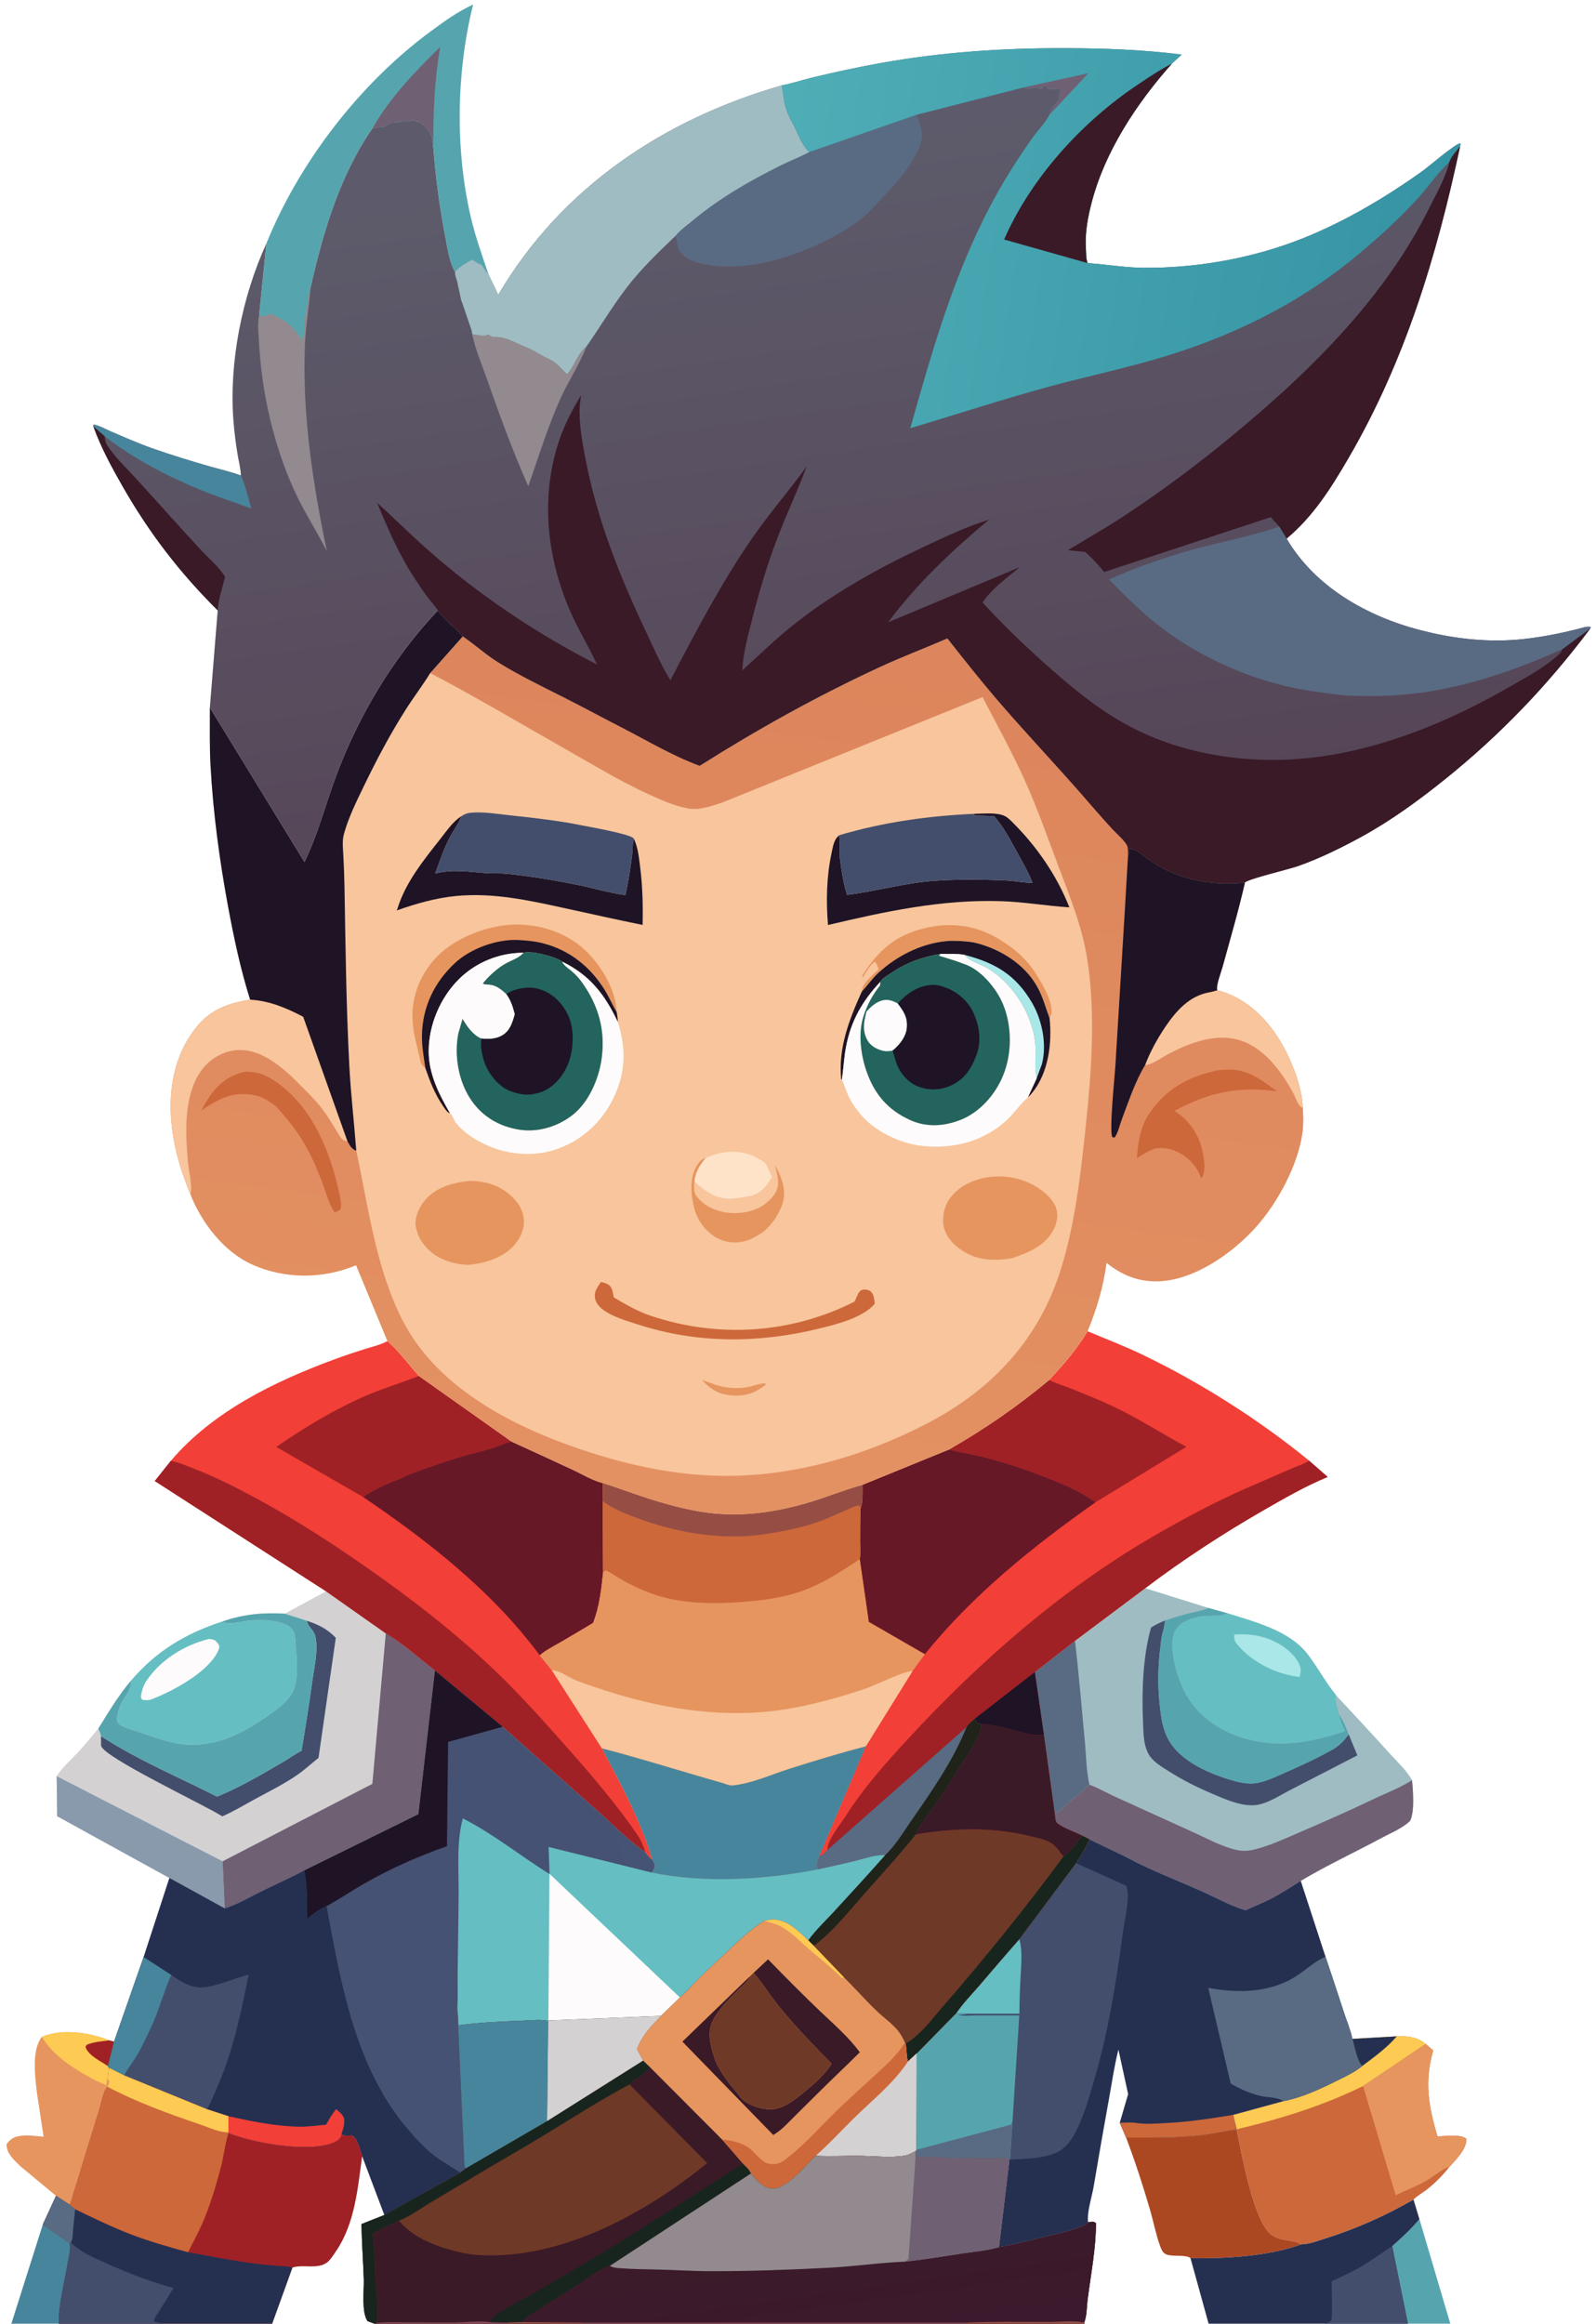 <svg width="215" height="313" viewBox="0 0 215 313" fill="none" xmlns="http://www.w3.org/2000/svg">
<path d="M187.555 302.558C188.865 301.367 190.077 300.294 191.211 298.914L195.375 313H189.673L187.555 302.558Z" fill="#56A5AE"/>
<path d="M5.759 299.662L9.395 302.18C9.558 303.111 9.231 304.098 9.078 305.02C8.659 307.545 7.869 310.458 7.91 313H1.53L5.759 299.662Z" fill="#47859C"/>
<path d="M5.632 274.375C8.286 273.202 11.958 273.765 14.593 274.78L14.716 274.831L15.372 275.009L14.541 278.302L14.678 278.531L14.502 280.067C14.662 280.3 14.71 280.264 14.656 280.568C14.597 280.901 14.635 280.775 14.454 281.077C13.879 281.719 13.631 283.263 13.371 284.118C12.598 286.67 11.78 289.209 11.018 291.764C10.653 292.99 10.28 294.209 9.889 295.427C9.725 295.938 9.634 296.492 9.355 296.953L7.549 295.775L2.828 291.86C1.953 291.022 0.908 290.149 0.872 288.854C1.248 288.281 1.72 287.904 2.4 287.766L2.562 287.736C3.614 287.522 4.804 287.723 5.872 287.815L4.968 281.862C4.728 279.726 4.232 276.159 5.632 274.375Z" fill="#E6955F"/>
<path d="M5.632 274.375C8.286 273.202 11.958 273.765 14.593 274.78L14.716 274.831L15.372 275.009L14.541 278.302L14.678 278.531L14.502 280.067C14.338 280.308 14.358 280.596 14.332 280.882C11.641 279.772 7.872 277.542 6.171 275.141L5.632 274.375Z" fill="#FDCA53"/>
<path d="M14.716 274.831L15.372 275.009L14.541 278.302C13.577 277.645 11.841 276.853 11.514 275.697L11.684 275.434C12.661 275.015 13.677 274.985 14.716 274.831Z" fill="#9F2125"/>
<path d="M188.16 274.294C189.671 274.249 190.815 274.337 192.065 275.312L193.076 276.196C191.854 280.389 192.439 283.665 193.644 287.775C194.687 287.743 196.763 287.421 197.545 288.106C197.585 289.406 196.28 290.763 195.437 291.674L195.284 291.838C194.374 292.986 193.353 294.058 192.19 294.949C191.622 295.383 190.907 295.776 190.417 296.284C186.593 298.469 182.897 300.128 178.703 301.469C177.701 301.789 176.344 302.303 175.311 302.307C174.14 301.615 172.611 301.93 171.367 301.09C168.872 299.406 167.267 290.043 166.584 286.814L166.12 284.874L172.896 283.022C175.45 282.519 177.876 281.377 180.192 280.221C181.329 279.653 182.512 279.115 183.497 278.298C182.79 277.561 182.467 275.64 182.184 274.638L188.16 274.294Z" fill="#CD683A"/>
<path d="M188.16 274.294C189.671 274.249 190.815 274.337 192.065 275.312L183.621 280.99C178.125 283.682 172.529 285.41 166.584 286.814L166.12 284.874L172.896 283.022C175.45 282.519 177.876 281.377 180.192 280.221C181.329 279.653 182.512 279.115 183.497 278.298C182.79 277.561 182.467 275.64 182.184 274.638L188.16 274.294Z" fill="#FDCA53"/>
<path d="M182.184 274.638L188.16 274.294C186.848 275.838 185.109 277.086 183.497 278.298C182.79 277.561 182.467 275.64 182.184 274.638Z" fill="#253051"/>
<path d="M192.065 275.312L193.076 276.196C191.854 280.389 192.439 283.665 193.644 287.775C194.687 287.743 196.763 287.421 197.545 288.106C197.585 289.406 196.28 290.763 195.437 291.674L195.284 291.838C194.117 292.242 193.11 293.197 192.03 293.805C190.735 294.535 189.345 295.041 188.015 295.698L183.621 280.99L192.065 275.312Z" fill="#E6955F"/>
<path d="M151.697 287.925C155.05 287.936 158.369 287.966 161.708 287.607C163.329 287.433 164.966 287.053 166.584 286.814C167.267 290.043 168.872 299.406 171.367 301.09C172.611 301.93 174.14 301.615 175.311 302.307C170.77 303.936 165.172 304.243 160.374 304.169C159.761 303.646 157.985 304.021 157.113 303.667C156.631 303.471 156.445 302.992 156.277 302.533C155.712 300.995 155.403 299.31 154.944 297.731C153.984 294.429 152.911 291.141 151.697 287.925Z" fill="#AC4821"/>
<path d="M190.417 296.284L191.211 298.914C190.077 300.294 188.865 301.367 187.555 302.558L189.673 313H178.401H162.813L160.374 304.169C165.172 304.243 170.77 303.936 175.311 302.307C176.344 302.303 177.701 301.789 178.703 301.469C182.897 300.128 186.593 298.469 190.417 296.284Z" fill="#253051"/>
<path d="M179.38 307.301C180.798 306.623 182.275 305.96 183.625 305.152C184.975 304.343 186.225 303.397 187.555 302.558L189.673 313H178.401C178.728 312.91 179.054 312.851 179.313 312.616C179.542 312.409 179.386 307.96 179.38 307.301Z" fill="#434E6C"/>
<path d="M43.919 214.345L51.97 220.016C54.281 221.366 56.469 223.368 58.594 225.013L56.367 244.371L40.977 251.952C39.116 252.959 37.173 253.803 35.274 254.736C33.664 255.528 31.982 256.534 30.275 257.063L22.826 252.968L7.701 244.642L7.632 239.251C8.33 238.141 9.401 237.205 10.296 236.253C11.325 235.16 12.28 233.993 13.242 232.841C14.65 230.59 15.953 228.369 17.681 226.348C21.071 222.381 25.029 220.023 29.928 218.426C32.713 217.44 35.439 217.181 38.372 217.362L43.919 214.345Z" fill="#D3D1D2"/>
<path d="M41.354 218.324C42.89 218.82 44.085 219.426 45.236 220.612L42.908 236.787C41.965 237.527 41.077 238.36 40.096 239.044C38.252 240.33 36.24 241.302 34.279 242.377C32.842 243.165 31.448 244.001 29.946 244.663L29.776 244.555C27.371 243.055 13.886 236.667 13.614 235.143L13.604 233.861C18.579 237.084 23.976 239.332 29.234 242.001C32.309 240.767 35.244 239.01 38.111 237.349C38.962 236.856 39.747 236.274 40.621 235.82C41.157 232.644 41.651 229.51 42.09 226.319C42.334 224.546 42.866 222.367 42.516 220.59L42.48 220.429C42.307 219.57 41.614 219.266 41.388 218.519L41.354 218.324Z" fill="#434E6C"/>
<path d="M7.701 244.642L7.632 239.251L29.986 250.718L30.275 257.063L22.826 252.968L7.701 244.642Z" fill="#889AAC"/>
<path d="M29.928 218.426C32.713 217.44 35.439 217.181 38.372 217.362L41.354 218.324L41.388 218.519C41.614 219.266 42.307 219.57 42.48 220.429L42.516 220.59C42.866 222.367 42.334 224.546 42.09 226.319C41.651 229.51 41.157 232.644 40.621 235.82C39.747 236.274 38.962 236.856 38.111 237.349C35.244 239.01 32.309 240.767 29.234 242.001C23.976 239.332 18.579 237.084 13.604 233.861C13.544 233.475 13.402 233.192 13.242 232.841C14.65 230.59 15.953 228.369 17.681 226.348C17.683 227.659 16.946 228.315 16.361 229.415C15.999 230.093 15.836 230.903 15.742 231.66C15.84 231.917 15.846 232.084 16.077 232.247C16.86 232.801 17.963 233.037 18.865 233.343C21.697 234.307 24.509 235.417 27.558 234.894L28.856 234.667C31.626 234.026 34.308 232.401 36.594 230.742C37.638 229.985 38.705 229.177 39.357 228.028C40.234 226.481 39.991 223.681 39.858 221.979C39.809 221.348 39.812 220.483 39.597 219.891C38.949 218.114 35.04 218.135 33.535 218.295C32.523 218.403 30.983 218.905 30.047 218.484L29.928 218.426Z" fill="#56A5AE"/>
<path d="M29.928 218.426L30.047 218.484C30.983 218.905 32.523 218.403 33.535 218.295C35.04 218.135 38.949 218.114 39.597 219.891C39.812 220.483 39.809 221.348 39.858 221.979C39.991 223.681 40.234 226.481 39.357 228.028C38.705 229.177 37.638 229.985 36.594 230.742C34.308 232.401 31.626 234.026 28.856 234.667L27.558 234.894C24.509 235.417 21.697 234.307 18.865 233.343C17.963 233.037 16.86 232.801 16.077 232.247C15.846 232.084 15.84 231.917 15.742 231.66C15.836 230.903 15.999 230.093 16.361 229.415C16.946 228.315 17.683 227.659 17.681 226.348C21.071 222.381 25.029 220.023 29.928 218.426Z" fill="#65BEC2"/>
<path d="M28.147 220.767C28.429 220.771 28.66 220.854 28.933 220.93C29.163 221.155 29.405 221.355 29.515 221.67C29.596 221.905 29.457 222.224 29.353 222.441C27.988 225.306 23.105 227.891 20.275 228.95C19.824 229.033 19.568 229.032 19.12 228.935L18.966 228.565C19.075 227.884 19.27 227.127 19.643 226.541C21.495 223.635 24.87 221.558 28.147 220.767Z" fill="#FDFBFB"/>
<path d="M51.97 220.016C54.281 221.366 56.469 223.368 58.594 225.013L56.367 244.371L40.977 251.952C39.116 252.959 37.173 253.803 35.274 254.736C33.664 255.528 31.982 256.534 30.275 257.063L29.986 250.718L50.16 240.285L51.97 220.016Z" fill="#706074"/>
<path d="M154.276 213.93L162.789 216.59L165.34 217.308C168.977 218.45 173.729 219.644 176.174 222.857C177.54 224.652 178.565 226.612 180.001 228.374C182.408 230.952 184.808 233.533 187.169 236.153C188.164 237.256 189.515 238.479 190.214 239.789C190.356 241.209 190.576 243.985 189.97 245.249C188.977 246.251 187.347 246.898 186.107 247.568C182.515 249.508 178.724 251.256 175.225 253.349C173.863 254.193 172.491 255.104 171.065 255.828C170.002 256.367 168.876 256.785 167.801 257.31C165.837 256.735 163.89 255.646 162.015 254.803C158.603 253.269 154.994 251.927 151.714 250.139L146.755 247.753L145.831 247.281C144.828 246.757 143.268 246.263 142.421 245.577C142.146 245.355 142.145 244.658 142.092 244.292L140.624 233.649L139.405 225.22L144.808 221.018L154.276 213.93Z" fill="#9FBCC2"/>
<path d="M139.405 225.22L144.808 221.018C145.343 225.478 145.701 229.976 146.132 234.449C146.319 236.39 146.324 238.49 146.756 240.393C145.733 241.386 144.57 242.294 143.493 243.227C143.047 243.613 142.669 244.114 142.092 244.292L140.624 233.649L139.405 225.22Z" fill="#596B83"/>
<path d="M155.063 219.226C155.684 218.834 156.27 218.542 156.957 218.288C156.876 218.829 156.796 219.347 156.635 219.872C156.43 220.54 156.409 221.221 156.315 221.909C155.943 224.651 155.948 227.521 156.296 230.265C156.467 231.617 156.68 232.94 157.316 234.164C158.933 237.279 163.02 238.968 166.206 239.872C167.131 240.134 168.253 240.338 169.215 240.188C170.482 239.991 171.634 239.422 172.794 238.913C175.065 237.918 177.403 236.85 179.566 235.628C180.438 235.135 181.092 234.417 181.684 233.618L182.854 236.446C179.862 237.98 176.885 239.541 173.889 241.069C172.56 241.746 171.248 242.641 169.799 243.024C168.965 243.245 168.085 243.195 167.247 243.019C165.872 242.729 164.639 242.183 163.354 241.637C161.254 240.744 159.298 239.77 157.37 238.537C156.43 237.935 155.329 237.319 154.757 236.319C153.994 234.985 154.042 233.377 153.977 231.893C153.8 227.874 153.951 223.101 155.063 219.226Z" fill="#434E6C"/>
<path d="M162.789 216.59L165.34 217.308L165.214 217.37C164.388 217.738 163.506 217.616 162.628 217.654C161.128 217.718 158.812 218.295 158.201 219.897C157.391 222.019 158.569 225.898 159.536 227.792C161.162 230.978 164.06 233.059 167.41 234.077C172.265 235.552 176.489 234.717 181.191 233.196C180.859 232.45 180.524 231.706 180.373 230.897C180.929 231.705 181.323 232.705 181.684 233.618C181.092 234.417 180.438 235.135 179.566 235.628C177.403 236.85 175.065 237.918 172.794 238.913C171.634 239.422 170.482 239.991 169.215 240.188C168.253 240.338 167.131 240.134 166.206 239.872C163.02 238.968 158.933 237.279 157.316 234.164C156.68 232.94 156.467 231.617 156.296 230.265C155.948 227.521 155.943 224.651 156.315 221.909C156.409 221.221 156.43 220.54 156.635 219.872C156.796 219.347 156.876 218.829 156.957 218.288C158.048 217.906 159.175 217.564 160.297 217.286C161.131 217.081 162.014 216.969 162.789 216.59Z" fill="#56A5AE"/>
<path d="M165.34 217.308C168.977 218.45 173.729 219.644 176.174 222.857C177.54 224.652 178.565 226.612 180.001 228.374C179.731 229.06 180.264 230.162 180.373 230.897C180.524 231.706 180.859 232.45 181.191 233.196C176.489 234.717 172.265 235.552 167.41 234.077C164.06 233.059 161.162 230.978 159.536 227.792C158.569 225.898 157.391 222.019 158.201 219.897C158.812 218.295 161.128 217.718 162.628 217.654C163.506 217.616 164.388 217.738 165.214 217.37L165.34 217.308Z" fill="#65BEC2"/>
<path d="M166.274 220.165C167.69 220.07 169.188 220.19 170.541 220.64C172.206 221.193 174.179 222.424 174.964 224.061L175.042 224.231C175.332 224.834 175.215 225.237 175.079 225.882C172.015 225.559 168.719 223.957 166.7 221.54C166.304 221.066 166.231 220.776 166.274 220.165Z" fill="#A9E7E8"/>
<path d="M190.214 239.789C190.356 241.209 190.576 243.985 189.97 245.249C188.977 246.251 187.347 246.898 186.107 247.568C182.515 249.508 178.724 251.256 175.225 253.349C173.863 254.193 172.491 255.104 171.065 255.828C170.002 256.367 168.876 256.785 167.801 257.31C165.837 256.735 163.89 255.646 162.015 254.803C158.603 253.269 154.994 251.927 151.714 250.139L146.755 247.753L145.831 247.281C144.828 246.757 143.268 246.263 142.421 245.577C142.146 245.355 142.145 244.658 142.092 244.292C142.669 244.114 143.047 243.613 143.493 243.227C144.57 242.294 145.733 241.386 146.756 240.393C147.949 240.829 149.031 241.475 150.184 241.999C153.77 243.628 157.353 245.267 160.941 246.891C162.753 247.71 164.654 248.769 166.605 249.193C167.441 249.374 168.213 249.322 169.04 249.113C171.261 248.55 173.351 247.544 175.45 246.646C178.674 245.266 181.855 243.858 185.016 242.341C186.769 241.5 188.567 240.847 190.214 239.789Z" fill="#706074"/>
<path d="M52.197 180.642C53.72 181.966 55.078 183.824 56.435 185.344L68.912 194.177C71.676 195.429 74.425 196.712 77.178 197.986C78.433 198.567 79.901 199.47 81.244 199.772L81.207 202.213L81.251 211.767C80.999 214.117 80.759 216.389 79.9 218.604C78.494 219.445 77.092 220.295 75.674 221.114C74.672 221.693 73.599 222.228 72.708 222.973L74.327 224.958L81.097 235.508C83.625 240.309 86.348 245.261 87.871 250.504C87.475 250.223 87.231 249.88 86.945 249.495C84.703 247.973 82.584 245.764 80.54 243.958C76.259 240.176 71.977 236.394 67.716 232.591L58.594 225.013C56.469 223.368 54.281 221.366 51.97 220.016L43.919 214.345L20.85 199.492L23.013 196.778C28.658 190.116 37.011 186.067 45.031 183.109C46.418 182.597 47.82 182.13 49.23 181.687C50.11 181.411 51.102 181.183 51.929 180.778L52.197 180.642Z" fill="#F23F37"/>
<path d="M56.435 185.344L68.912 194.177C68.523 194.271 68.16 194.372 67.789 194.525C65.821 195.34 63.58 195.734 61.541 196.39C59.51 197.042 57.478 197.716 55.483 198.474C54.745 198.755 54.06 199.151 53.315 199.419C51.971 199.901 50.082 200.82 48.905 201.636L37.221 194.901C41.058 192.255 45.062 189.835 49.34 187.983C51.655 186.98 54.089 186.263 56.435 185.344Z" fill="#9F2125"/>
<path d="M23.013 196.778C24.1 196.981 25.017 197.401 26.039 197.794C28.872 198.883 31.624 200.265 34.299 201.706C39.515 204.518 44.468 207.699 49.328 211.091C55.374 215.312 61.222 219.831 66.573 224.936C69.958 228.166 73.081 231.66 76.189 235.158C79.571 238.964 82.906 242.862 85.803 247.062C86.342 247.843 86.659 248.596 86.945 249.495C84.703 247.973 82.584 245.764 80.54 243.958C76.259 240.176 71.977 236.394 67.716 232.591L58.594 225.013C56.469 223.368 54.281 221.366 51.97 220.016L43.919 214.345L20.85 199.492L23.013 196.778Z" fill="#9F2125"/>
<path d="M68.912 194.177C71.676 195.429 74.425 196.712 77.178 197.986C78.433 198.567 79.901 199.47 81.244 199.772L81.207 202.213L81.251 211.767C80.999 214.117 80.759 216.389 79.9 218.604C78.494 219.445 77.092 220.295 75.674 221.114C74.672 221.693 73.599 222.228 72.708 222.973C66.325 214.337 57.686 207.595 48.905 201.636C50.082 200.82 51.971 199.901 53.315 199.419C54.06 199.151 54.745 198.755 55.483 198.474C57.478 197.716 59.51 197.042 61.541 196.39C63.58 195.734 65.821 195.34 67.789 194.525C68.16 194.372 68.523 194.271 68.912 194.177Z" fill="#671826"/>
<path d="M146.755 247.753L151.714 250.139C154.994 251.927 158.603 253.269 162.015 254.803C163.89 255.646 165.837 256.735 167.801 257.31C168.876 256.785 170.002 256.367 171.065 255.828C172.491 255.104 173.863 254.193 175.225 253.349L178.563 263.572C179.422 266.091 180.242 268.612 181.067 271.142C181.439 272.284 181.952 273.467 182.184 274.638C182.467 275.64 182.79 277.561 183.497 278.298C182.512 279.115 181.329 279.653 180.192 280.221C177.876 281.377 175.45 282.519 172.896 283.022L166.12 284.874L166.584 286.814C164.966 287.053 163.329 287.433 161.708 287.607C158.369 287.966 155.05 287.936 151.697 287.925L150.844 285.931L151.973 282.079L150.665 276.081C150.128 278.191 149.816 280.365 149.429 282.507C148.706 286.505 148.003 290.51 147.33 294.517C147.094 295.918 146.405 297.957 146.577 299.337C146.192 299.795 145.734 299.893 145.185 300.092C143.654 300.648 142.056 300.993 140.474 301.365C138.524 301.823 136.546 302.373 134.569 302.69L135.983 290.87C135.29 290.627 134.369 290.746 133.632 290.743C131.999 290.739 130.364 290.733 128.731 290.707C126.92 290.678 125.164 290.492 123.339 290.543L123.364 289.748L123.425 289.575L123.473 276.603L128.822 271.158C129.716 269.825 130.872 268.657 131.917 267.443C133.714 265.357 135.491 263.254 137.316 261.192L144.953 250.962C145.59 249.928 146.288 248.879 146.755 247.753Z" fill="#253051"/>
<path d="M150.844 285.931C151.589 285.921 152.386 285.854 153.122 285.967C154.397 286.162 155.75 286.039 157.035 285.976C160.148 285.823 163.048 285.377 166.12 284.874L166.584 286.814C164.966 287.053 163.329 287.433 161.708 287.607C158.369 287.966 155.05 287.936 151.697 287.925L150.844 285.931Z" fill="#CD683A"/>
<path d="M178.563 263.572C179.422 266.091 180.242 268.612 181.067 271.142C181.439 272.284 181.952 273.467 182.184 274.638C182.467 275.64 182.79 277.561 183.497 278.298C182.512 279.115 181.329 279.653 180.192 280.221C177.876 281.377 175.45 282.519 172.896 283.022C172.028 282.432 170.679 282.56 169.651 282.283C168.25 281.906 167.055 281.385 165.796 280.664L162.767 267.765C166.799 268.527 171.199 268.441 174.727 266.113C175.958 265.3 177.058 264.254 178.407 263.641L178.563 263.572Z" fill="#596B83"/>
<path d="M144.953 250.962L151.712 254.01C152.286 255.483 151.532 258.381 151.319 259.942C150.397 266.703 149.388 273.366 147.47 279.928C146.864 282 146.294 284.057 145.438 286.044C144.761 287.617 143.801 289.389 142.134 290.036C140.23 290.775 138.075 290.801 136.058 290.891L135.983 290.87C135.29 290.627 134.369 290.746 133.632 290.743C131.999 290.739 130.364 290.733 128.731 290.707C126.92 290.678 125.164 290.492 123.339 290.543L123.364 289.748L123.425 289.575L123.473 276.603L128.822 271.158C129.716 269.825 130.872 268.657 131.917 267.443C133.714 265.357 135.491 263.254 137.316 261.192L144.953 250.962Z" fill="#434E6C"/>
<path d="M137.316 261.192C137.716 262.595 137.602 264.201 137.518 265.636C137.41 267.491 137.329 269.384 137.328 271.241L130.335 271.235L128.822 271.158C129.716 269.825 130.872 268.657 131.917 267.443C133.714 265.357 135.491 263.254 137.316 261.192Z" fill="#65BEC2"/>
<path d="M128.822 271.158L130.335 271.235C129.906 271.334 129.537 271.41 129.092 271.389C129.606 271.618 130.694 271.48 131.289 271.479C133.296 271.474 135.304 271.467 137.311 271.475L136.396 285.75L136.058 290.891L135.983 290.87C135.29 290.627 134.369 290.746 133.632 290.743C131.999 290.739 130.364 290.733 128.731 290.707C126.92 290.678 125.164 290.492 123.339 290.543L123.364 289.748L123.425 289.575L123.473 276.603L128.822 271.158Z" fill="#56A5AE"/>
<path d="M136.396 285.75L136.058 290.891L135.983 290.87C135.29 290.627 134.369 290.746 133.632 290.743C131.999 290.739 130.364 290.733 128.731 290.707C126.92 290.678 125.164 290.492 123.339 290.543L123.364 289.748L123.425 289.575L136.18 286.19L136.396 285.75Z" fill="#596B83"/>
<path d="M146.505 179.315C148.989 180.362 151.507 181.324 153.94 182.493C161.759 186.25 169.616 191.248 176.349 196.747L178.853 198.943C175.846 200.188 173.135 201.753 170.319 203.369C164.782 206.547 159.37 210.073 154.276 213.93L144.808 221.018L139.405 225.22L140.624 233.649L142.092 244.292C142.145 244.658 142.146 245.355 142.421 245.577C143.268 246.263 144.828 246.757 145.831 247.281L146.755 247.753C146.288 248.879 145.59 249.928 144.953 250.962L137.316 261.192C135.491 263.254 133.714 265.357 131.917 267.443C130.872 268.657 129.716 269.825 128.822 271.158L123.473 276.603L122.319 277.677C122.081 276.973 122.164 275.985 121.978 275.208L121.906 275.133C121.647 274.563 121.354 273.999 120.954 273.515C120.17 272.567 119.134 271.841 118.242 271.006C116.669 269.532 115.229 267.859 113.683 266.344L109.634 262.126L108.872 261.361C109.866 259.966 111.133 258.789 112.289 257.537C114.624 255.01 116.949 252.463 119.233 249.888C117.896 249.811 116.502 250.347 115.207 250.665C113.529 251.077 111.845 251.43 110.161 251.811C102.93 253.207 95.05 253.691 87.803 252.235L88.166 251.594C88.33 251.164 88.061 250.883 87.871 250.504C86.348 245.261 83.625 240.309 81.097 235.508L74.327 224.958L72.708 222.973C73.599 222.228 74.672 221.693 75.674 221.114C77.092 220.295 78.494 219.445 79.9 218.604C80.759 216.389 80.999 214.117 81.251 211.767L81.207 202.213L81.244 199.772C83.602 200.51 85.901 201.416 88.268 202.131C90.832 202.905 93.481 203.583 96.151 203.849C100.326 204.265 104.401 203.659 108.419 202.53C111.048 201.791 113.572 200.711 116.192 199.999L127.834 195.247C132.712 192.447 137.009 189.485 141.335 185.882C143.269 183.79 145.037 181.78 146.505 179.315Z" fill="#F23F37"/>
<path d="M141.335 185.882C142.313 186.375 143.37 186.676 144.384 187.082C146.327 187.861 148.309 188.653 150.197 189.559C153.536 191.161 156.572 193.147 159.819 194.884L147.595 202.344C145.354 200.792 143.331 199.947 140.812 198.967C137.969 197.86 135.184 196.93 132.216 196.204C130.763 195.848 129.285 195.613 127.834 195.247C132.712 192.447 137.009 189.485 141.335 185.882Z" fill="#9F2125"/>
<path d="M127.834 195.247C129.285 195.613 130.763 195.848 132.216 196.204C135.184 196.93 137.969 197.86 140.812 198.967C143.331 199.947 145.354 200.792 147.595 202.344C139.205 208.263 131.075 214.773 124.583 222.824L117.036 218.472L115.821 210.02C115.948 209.25 115.864 208.377 115.864 207.593C115.863 206.135 115.865 204.681 115.927 203.225C116.275 202.274 116.19 200.997 116.192 199.999L127.834 195.247Z" fill="#671826"/>
<path d="M176.349 196.747L178.853 198.943C175.846 200.188 173.135 201.753 170.319 203.369C164.782 206.547 159.37 210.073 154.276 213.93L144.808 221.018L139.405 225.22L140.624 233.649L142.092 244.292C142.145 244.658 142.146 245.355 142.421 245.577C143.268 246.263 144.828 246.757 145.831 247.281L146.755 247.753C146.288 248.879 145.59 249.928 144.953 250.962L137.316 261.192C135.491 263.254 133.714 265.357 131.917 267.443C130.872 268.657 129.716 269.825 128.822 271.158L123.473 276.603L122.319 277.677C122.081 276.973 122.164 275.985 121.978 275.208L121.906 275.133C121.647 274.563 121.354 273.999 120.954 273.515C120.17 272.567 119.134 271.841 118.242 271.006C116.669 269.532 115.229 267.859 113.683 266.344L109.634 262.126L108.872 261.361C109.866 259.966 111.133 258.789 112.289 257.537C114.624 255.01 116.949 252.463 119.233 249.888C117.896 249.811 116.502 250.347 115.207 250.665C113.529 251.077 111.845 251.43 110.161 251.811L110.045 251.57C109.886 251.032 110.181 250.458 110.382 249.976C110.902 249.9 111.086 249.568 111.451 249.199L111.526 248.678C111.807 247.399 113.198 245.764 113.909 244.643C116.392 240.734 119.434 237.355 122.558 233.973C132.056 223.693 143.09 214.087 155.178 207.048C159.324 204.634 163.578 202.35 167.971 200.427C170.027 199.527 172.095 198.654 174.147 197.744C174.853 197.431 175.559 197.256 176.221 196.831L176.349 196.747Z" fill="#9F2125"/>
<path d="M139.405 225.22L140.624 233.649C139.897 233.728 139.36 233.736 138.636 233.572L138.405 233.518C136.364 233.11 134.193 232.275 132.112 232.252C131.566 232.067 131.57 232.008 131.265 231.547L139.405 225.22Z" fill="#1E1426"/>
<path d="M130.205 232.645C130.489 232.211 130.884 231.891 131.265 231.547C131.57 232.008 131.566 232.067 132.112 232.252C132.367 233.787 130.211 236.558 129.416 237.831C128.231 239.727 127.059 241.613 125.779 243.449C125.023 244.534 123.845 245.868 123.393 247.083C121.168 249.891 118.742 252.507 116.374 255.188C114.307 257.528 112.163 260.279 109.634 262.126L108.872 261.361C109.866 259.966 111.133 258.789 112.289 257.537C114.624 255.01 116.949 252.463 119.233 249.888C117.896 249.811 116.502 250.347 115.207 250.665C113.529 251.077 111.845 251.43 110.161 251.811L110.045 251.57C109.886 251.032 110.181 250.458 110.382 249.976C110.902 249.9 111.086 249.568 111.451 249.199L130.205 232.645Z" fill="#596B83"/>
<path d="M130.205 232.645C130.489 232.211 130.884 231.891 131.265 231.547C131.57 232.008 131.566 232.067 132.112 232.252C132.367 233.787 130.211 236.558 129.416 237.831C128.231 239.727 127.059 241.613 125.779 243.449C125.023 244.534 123.845 245.868 123.393 247.083C121.168 249.891 118.742 252.507 116.374 255.188C114.307 257.528 112.163 260.279 109.634 262.126L108.872 261.361C109.866 259.966 111.133 258.789 112.289 257.537C114.624 255.01 116.949 252.463 119.233 249.888C120.565 248.665 121.587 246.939 122.614 245.458C125.44 241.382 128.34 237.275 130.205 232.645Z" fill="url(#paint0_linear_241_134)"/>
<path d="M132.112 232.252C134.193 232.275 136.364 233.11 138.405 233.518L138.636 233.572C139.36 233.736 139.897 233.728 140.624 233.649L142.092 244.292C142.145 244.658 142.146 245.355 142.421 245.577C143.268 246.263 144.828 246.757 145.831 247.281C144.938 248.143 144.312 249.412 143.25 250.073C142.79 249.509 142.262 248.674 141.653 248.281C140.893 247.79 139.774 247.582 138.906 247.366C133.715 246.074 128.642 246.235 123.393 247.083C123.845 245.868 125.023 244.534 125.779 243.449C127.059 241.613 128.231 239.727 129.416 237.831C130.211 236.558 132.367 233.787 132.112 232.252Z" fill="#3A1A27"/>
<path d="M123.393 247.083C128.642 246.235 133.715 246.074 138.906 247.366C139.774 247.582 140.893 247.79 141.653 248.281C142.262 248.674 142.79 249.509 143.25 250.073C144.312 249.412 144.938 248.143 145.831 247.281L146.755 247.753C146.288 248.879 145.59 249.928 144.953 250.962L137.316 261.192C135.491 263.254 133.714 265.357 131.917 267.443C130.872 268.657 129.716 269.825 128.822 271.158L123.473 276.603L122.319 277.677C122.081 276.973 122.164 275.985 121.978 275.208L121.906 275.133C121.647 274.563 121.354 273.999 120.954 273.515C120.17 272.567 119.134 271.841 118.242 271.006C116.669 269.532 115.229 267.859 113.683 266.344L109.634 262.126C112.163 260.279 114.307 257.528 116.374 255.188C118.742 252.507 121.168 249.891 123.393 247.083Z" fill="#6F3927"/>
<path d="M145.831 247.281L146.755 247.753C146.288 248.879 145.59 249.928 144.953 250.962L137.316 261.192C135.491 263.254 133.714 265.357 131.917 267.443C130.872 268.657 129.716 269.825 128.822 271.158L123.473 276.603L122.319 277.677C122.081 276.973 122.164 275.985 121.978 275.208C122.434 275.092 122.814 274.724 123.177 274.435C124.554 273.34 125.788 271.696 126.948 270.357C132.656 263.773 138.082 257.104 143.25 250.073C144.312 249.412 144.938 248.143 145.831 247.281Z" fill="#18251E"/>
<path d="M81.244 199.772C83.602 200.51 85.901 201.416 88.268 202.131C90.832 202.905 93.481 203.583 96.151 203.849C100.326 204.265 104.401 203.659 108.419 202.53C111.048 201.791 113.572 200.711 116.192 199.999C116.19 200.997 116.275 202.274 115.927 203.225C115.865 204.681 115.863 206.135 115.864 207.593C115.864 208.377 115.948 209.25 115.821 210.02L117.036 218.472L124.583 222.824L122.918 225.118L116.637 235.231L110.382 249.976C110.181 250.458 109.886 251.032 110.045 251.57L110.161 251.811C102.93 253.207 95.05 253.691 87.803 252.235L88.166 251.594C88.33 251.164 88.061 250.883 87.871 250.504C86.348 245.261 83.625 240.309 81.097 235.508L74.327 224.958L72.708 222.973C73.599 222.228 74.672 221.693 75.674 221.114C77.092 220.295 78.494 219.445 79.9 218.604C80.759 216.389 80.999 214.117 81.251 211.767L81.207 202.213L81.244 199.772Z" fill="#E6955F"/>
<path d="M74.327 224.958L74.612 224.993C75.53 225.127 76.499 225.867 77.365 226.244C78.284 226.645 79.251 226.954 80.199 227.275C87.431 229.726 94.901 231.202 102.547 230.626C107.258 230.271 112.028 228.97 116.501 227.492C117.777 227.07 122.068 224.94 122.918 225.118L116.637 235.231C113.211 236.125 109.739 237.181 106.359 238.251C103.887 239.034 101.296 240.245 98.7 240.504C98.242 240.549 97.704 240.282 97.266 240.158C96.129 239.837 94.997 239.503 93.864 239.169C89.624 237.922 85.371 236.626 81.097 235.508L74.327 224.958Z" fill="#F8C59C"/>
<path d="M81.097 235.508C85.371 236.626 89.624 237.922 93.864 239.169C94.997 239.503 96.129 239.837 97.266 240.158C97.704 240.282 98.242 240.549 98.7 240.504C101.296 240.245 103.887 239.034 106.359 238.251C109.739 237.181 113.211 236.125 116.637 235.231L110.382 249.976C110.181 250.458 109.886 251.032 110.045 251.57L110.161 251.811C102.93 253.207 95.05 253.691 87.803 252.235L88.166 251.594C88.33 251.164 88.061 250.883 87.871 250.504C86.348 245.261 83.625 240.309 81.097 235.508Z" fill="#47859C"/>
<path d="M81.244 199.772C83.602 200.51 85.901 201.416 88.268 202.131C90.832 202.905 93.481 203.583 96.151 203.849C100.326 204.265 104.401 203.659 108.419 202.53C111.048 201.791 113.572 200.711 116.192 199.999C116.19 200.997 116.275 202.274 115.927 203.225C115.865 204.681 115.863 206.135 115.864 207.593C115.864 208.377 115.948 209.25 115.821 210.02C113.636 211.46 111.438 212.92 109.017 213.927C106.027 215.172 102.805 215.593 99.603 215.81C96.431 216.024 93.289 216.013 90.16 215.345C88.02 214.889 85.84 213.93 83.926 212.883C83.133 212.449 82.414 211.906 81.598 211.514L81.251 211.767L81.207 202.213L81.244 199.772Z" fill="#CD683A"/>
<path d="M81.244 199.772C83.602 200.51 85.901 201.416 88.268 202.131C90.832 202.905 93.481 203.583 96.151 203.849C100.326 204.265 104.401 203.659 108.419 202.53C111.048 201.791 113.572 200.711 116.192 199.999C116.19 200.997 116.275 202.274 115.927 203.225L115.855 202.87C115.782 202.844 115.713 202.79 115.635 202.792C115.146 202.81 113.955 203.452 113.463 203.652C112.374 204.095 111.312 204.617 110.201 205.003C107.769 205.846 105.222 206.341 102.682 206.702C97.099 207.494 90.913 206.419 85.693 204.429C84.136 203.835 82.555 203.222 81.207 202.213L81.244 199.772Z" fill="#964E44"/>
<path d="M58.594 225.013L67.716 232.591C71.977 236.394 76.259 240.176 80.54 243.958C82.584 245.764 84.703 247.973 86.945 249.495C87.231 249.88 87.475 250.223 87.871 250.504C88.061 250.883 88.33 251.164 88.166 251.594L87.803 252.235C95.05 253.691 102.93 253.207 110.161 251.811C111.845 251.43 113.529 251.077 115.207 250.665C116.502 250.347 117.896 249.811 119.233 249.888C116.949 252.463 114.624 255.01 112.289 257.537C111.133 258.789 109.866 259.966 108.872 261.361L109.634 262.126L113.683 266.344C115.229 267.859 116.669 269.532 118.242 271.006C119.134 271.841 120.17 272.567 120.954 273.515C121.354 273.999 121.647 274.563 121.906 275.133L121.978 275.208C122.164 275.985 122.081 276.973 122.319 277.677L123.473 276.603L123.425 289.575L123.364 289.748L123.339 290.543C125.164 290.492 126.92 290.678 128.731 290.707C130.364 290.733 131.999 290.739 133.632 290.743C134.369 290.746 135.29 290.627 135.983 290.87L134.569 302.69C136.546 302.373 138.524 301.823 140.474 301.365C142.056 300.993 143.654 300.648 145.185 300.092C145.734 299.893 146.192 299.795 146.577 299.337C147.052 299.281 147.256 299.151 147.643 299.456C147.633 302.839 146.952 306.366 146.514 309.728C146.393 310.657 146.415 312.013 146.052 312.836L146.061 313H130.252H78.629H68.361H50.529H50.439H36.658H21.97H7.91C7.869 310.458 8.659 307.545 9.078 305.02C9.231 304.098 9.558 303.111 9.395 302.18L5.759 299.662L7.549 295.775L9.355 296.953C9.634 296.492 9.725 295.938 9.889 295.427C10.28 294.209 10.653 292.99 11.018 291.764C11.78 289.209 12.598 286.67 13.371 284.118C13.631 283.263 13.879 281.719 14.454 281.077C14.635 280.775 14.597 280.901 14.656 280.568C14.71 280.264 14.662 280.3 14.502 280.067L14.678 278.531L14.541 278.302L15.372 275.009L19.35 263.626L22.826 252.968L30.275 257.063C31.982 256.534 33.664 255.528 35.274 254.736C37.173 253.803 39.116 252.959 40.977 251.952L56.367 244.371L58.594 225.013ZM14.678 278.531L14.502 280.067C14.662 280.3 14.71 280.264 14.656 280.568C14.597 280.901 14.635 280.775 14.454 281.077C13.879 281.719 13.631 283.263 13.371 284.118C12.598 286.67 11.78 289.209 11.018 291.764C10.653 292.99 10.28 294.209 9.889 295.427C9.725 295.938 9.634 296.492 9.355 296.953L7.549 295.775L5.759 299.662L9.395 302.18C9.558 303.111 9.231 304.098 9.078 305.02C8.659 307.545 7.869 310.458 7.91 313H21.97H36.658H50.439L49.514 312.65C48.675 311.437 49.06 308.477 49.009 306.991C48.923 304.517 48.738 302.061 48.699 299.581L51.786 298.356L48.788 290.416C48.525 289.621 48.177 288.041 47.408 287.642C46.995 287.666 46.587 287.718 46.188 287.586L46.002 287.504L45.932 287.77C45.808 288.086 45.371 288.399 45.076 288.531C41.685 290.058 34.163 288.646 30.783 287.321L30.768 287.212L30.768 285.051L27.877 284.111L16.722 279.551L14.678 278.531Z" fill="url(#paint1_linear_241_134)"/>
<path d="M58.594 225.013L67.716 232.591L60.364 234.638L60.213 248.687C56.44 249.991 52.682 251.662 49.204 253.64C47.446 254.64 45.774 255.792 43.991 256.749C43.003 257.216 42.187 257.771 41.377 258.502C41.371 256.297 41.41 254.124 40.977 251.952L56.367 244.371L58.594 225.013Z" fill="#1E1426"/>
<path d="M62.346 244.936C66.459 247.025 70.118 249.995 74.031 252.438L73.9 248.782L87.803 252.235C95.05 253.691 102.93 253.207 110.161 251.811C111.845 251.43 113.529 251.077 115.207 250.665C116.502 250.347 117.896 249.811 119.233 249.888C116.949 252.463 114.624 255.01 112.289 257.537C111.133 258.789 109.866 259.966 108.872 261.361C107.778 260.35 106.492 259.002 104.998 258.675L104.826 258.639C104.148 258.466 103.597 258.616 102.921 258.746C100.982 259.982 99.53 261.404 97.871 262.981C96.688 264.104 95.48 265.176 94.322 266.332C93.427 267.226 92.552 268.238 91.593 269.055L89.058 271.54L73.871 272.159L73.839 272.246C73.043 271.963 71.561 272.136 70.677 272.17C67.726 272.284 64.691 272.413 61.765 272.807L61.617 270.512C61.699 268.815 61.635 267.103 61.654 265.404C61.692 261.973 61.762 258.542 61.784 255.11C61.805 251.786 61.48 248.159 62.346 244.936Z" fill="#65BEC2"/>
<path d="M73.871 272.159L74.02 252.396L91.593 269.055L89.058 271.54L73.871 272.159Z" fill="#FDFBFB"/>
<path d="M30.275 257.063C31.982 256.534 33.664 255.528 35.274 254.736C37.173 253.803 39.116 252.959 40.977 251.952C41.41 254.124 41.371 256.297 41.377 258.502C42.187 257.771 43.003 257.216 43.991 256.749C45.914 267.09 47.789 278.225 54.719 286.541C56.089 288.185 57.49 289.688 59.259 290.915L62.012 292.653L51.786 298.356L48.788 290.416C48.525 289.621 48.177 288.041 47.408 287.642C46.995 287.666 46.587 287.718 46.188 287.586L46.002 287.504L45.932 287.77C45.808 288.086 45.371 288.399 45.076 288.531C41.685 290.058 34.163 288.646 30.783 287.321L30.768 287.212L30.768 285.051L27.877 284.111L16.722 279.551L14.678 278.531L14.541 278.302L15.372 275.009L19.35 263.626L22.826 252.968L30.275 257.063Z" fill="#253051"/>
<path d="M45.276 284.094C45.706 284.482 46.322 284.914 46.373 285.526C46.426 286.16 46.17 286.897 46.002 287.504L45.932 287.77C45.808 288.086 45.371 288.399 45.076 288.531C41.685 290.058 34.163 288.646 30.783 287.321L30.768 287.212L30.768 285.051C33.85 285.733 37.041 286.392 40.205 286.462C41.435 286.49 42.702 286.307 43.929 286.195C44.34 285.447 44.741 284.761 45.276 284.094Z" fill="#F23F37"/>
<path d="M19.35 263.626L23.067 266.024C24.586 267.086 26.002 267.976 27.914 267.635C29.792 267.299 31.637 266.456 33.502 265.986C32.459 271.067 31.405 276.28 29.306 281.042C28.858 282.059 28.456 283.164 27.877 284.111L16.722 279.551L14.678 278.531L14.541 278.302L15.372 275.009L19.35 263.626Z" fill="#434E6C"/>
<path d="M19.35 263.626L23.067 266.024L22.947 266.294C22.024 268.417 21.444 270.706 20.465 272.818C19.828 274.196 19.141 275.72 18.357 277.013C17.833 277.876 17.185 278.649 16.722 279.551L14.678 278.531L14.541 278.302L15.372 275.009L19.35 263.626Z" fill="#47859C"/>
<path d="M14.678 278.531L16.722 279.551L27.877 284.111L30.768 285.051L30.768 287.212L30.783 287.321C34.163 288.646 41.685 290.058 45.076 288.531C45.371 288.399 45.808 288.086 45.932 287.77L46.002 287.504L46.188 287.586C46.587 287.718 46.995 287.666 47.408 287.642C48.177 288.041 48.525 289.621 48.788 290.416L51.786 298.356L48.699 299.581C48.738 302.061 48.923 304.517 49.009 306.991C49.06 308.477 48.675 311.437 49.514 312.65L50.439 313H36.658H21.97H7.91C7.869 310.458 8.659 307.545 9.078 305.02C9.231 304.098 9.558 303.111 9.395 302.18L5.759 299.662L7.549 295.775L9.355 296.953C9.634 296.492 9.725 295.938 9.889 295.427C10.28 294.209 10.653 292.99 11.018 291.764C11.78 289.209 12.598 286.67 13.371 284.118C13.631 283.263 13.879 281.719 14.454 281.077C14.635 280.775 14.597 280.901 14.656 280.568C14.71 280.264 14.662 280.3 14.502 280.067L14.678 278.531ZM48.788 290.416C48.196 294.764 47.801 299.536 45.261 303.239C44.938 303.71 44.518 304.413 44.059 304.752C42.742 305.725 40.805 304.961 39.388 305.442L36.658 313H50.439L49.514 312.65C48.675 311.437 49.06 308.477 49.009 306.991C48.923 304.517 48.738 302.061 48.699 299.581L51.786 298.356L48.788 290.416Z" fill="#9F2125"/>
<path d="M7.549 295.775L9.355 296.953L10.124 297.575C12.598 298.763 15.034 299.965 17.599 300.948C20.114 301.912 22.74 302.655 25.332 303.371C28.241 303.886 31.108 304.474 34.041 304.871C35.176 305.025 36.316 305.117 37.458 305.205C38.081 305.253 38.797 305.239 39.388 305.442L36.658 313H21.97H7.91C7.869 310.458 8.659 307.545 9.078 305.02C9.231 304.098 9.558 303.111 9.395 302.18L5.759 299.662L7.549 295.775Z" fill="#253051"/>
<path d="M7.549 295.775L9.355 296.953L10.124 297.575C10.021 298.545 9.919 299.515 9.831 300.486C9.785 301.004 9.823 301.59 9.55 302.045L9.395 302.18L5.759 299.662L7.549 295.775Z" fill="#596B83"/>
<path d="M9.395 302.18L9.55 302.045C10.672 303.285 12.624 304.103 14.128 304.781C17.206 306.168 20.1 307.292 23.355 308.192C22.759 309.195 22.159 310.195 21.531 311.18C21.227 311.653 20.797 312.167 20.736 312.74L21.97 313H7.91C7.869 310.458 8.659 307.545 9.078 305.02C9.231 304.098 9.558 303.111 9.395 302.18Z" fill="#434E6C"/>
<path d="M14.678 278.531L16.722 279.551L27.877 284.111L30.768 285.051L30.768 287.212L30.783 287.321L30.713 287.546C30.285 288.957 30.14 290.468 29.763 291.9C29.073 294.518 28.277 297.156 27.191 299.638C26.638 300.901 25.947 302.135 25.332 303.371C22.74 302.655 20.114 301.912 17.599 300.948C15.034 299.965 12.598 298.763 10.124 297.575L9.355 296.953C9.634 296.492 9.725 295.938 9.889 295.427C10.28 294.209 10.653 292.99 11.018 291.764C11.78 289.209 12.598 286.67 13.371 284.118C13.631 283.263 13.879 281.719 14.454 281.077C14.635 280.775 14.597 280.901 14.656 280.568C14.71 280.264 14.662 280.3 14.502 280.067L14.678 278.531Z" fill="#CD683A"/>
<path d="M14.678 278.531L16.722 279.551L27.877 284.111L30.768 285.051L30.768 287.212C29.583 287.264 28.092 286.547 26.974 286.169C22.748 284.739 18.413 283.16 14.454 281.077C14.635 280.775 14.597 280.901 14.656 280.568C14.71 280.264 14.662 280.3 14.502 280.067L14.678 278.531Z" fill="#FDCA53"/>
<path d="M102.921 258.746C103.597 258.616 104.148 258.466 104.826 258.639L104.998 258.675C106.492 259.002 107.778 260.35 108.872 261.361L109.634 262.126L113.683 266.344C115.229 267.859 116.669 269.532 118.242 271.006C119.134 271.841 120.17 272.567 120.954 273.515C121.354 273.999 121.647 274.563 121.906 275.133L121.978 275.208C122.164 275.985 122.081 276.973 122.319 277.677L123.473 276.603L123.425 289.575L123.364 289.748L123.339 290.543C125.164 290.492 126.92 290.678 128.731 290.707C130.364 290.733 131.999 290.739 133.632 290.743C134.369 290.746 135.29 290.627 135.983 290.87L134.569 302.69C136.546 302.373 138.524 301.823 140.474 301.365C142.056 300.993 143.654 300.648 145.185 300.092C145.734 299.893 146.192 299.795 146.577 299.337C147.052 299.281 147.256 299.151 147.643 299.456C147.633 302.839 146.952 306.366 146.514 309.728C146.393 310.657 146.415 312.013 146.052 312.836L146.061 313H130.252H78.629H68.361H50.529H50.439L49.514 312.65C48.675 311.437 49.06 308.477 49.009 306.991C48.923 304.517 48.738 302.061 48.699 299.581L51.786 298.356L62.012 292.653L62.786 292.05L62.581 291.872L61.617 270.512L61.765 272.807C64.691 272.413 67.726 272.284 70.677 272.17C71.561 272.136 73.043 271.963 73.839 272.246L73.871 272.159L89.058 271.54L91.593 269.055C92.552 268.238 93.427 267.226 94.322 266.332C95.48 265.176 96.688 264.104 97.871 262.981C99.53 261.404 100.982 259.982 102.921 258.746Z" fill="#6F3927"/>
<path d="M86.64 277.553L87.597 278.48C86.798 279.524 85.701 279.885 84.806 280.773C80.82 282.892 76.913 285.41 73.049 287.76C69.81 289.73 66.492 291.579 63.254 293.551C61.456 294.646 59.629 295.688 57.831 296.782C56.536 297.569 55.151 298.577 53.747 299.122L52.253 299.794L50.176 300.875C50.541 303.025 50.469 305.052 50.6 307.211C50.684 308.589 50.878 309.907 50.87 311.297C50.866 311.861 50.931 312.418 50.629 312.916L50.529 313H50.439L49.514 312.65C48.675 311.437 49.06 308.477 49.009 306.991C48.923 304.517 48.738 302.061 48.699 299.581L51.786 298.356L62.012 292.653L62.786 292.05L73.698 285.706L86.64 277.553Z" fill="#18251E"/>
<path d="M73.871 272.159L89.058 271.54C87.647 272.995 86.588 274.071 85.808 275.993L86.64 277.553L73.698 285.706L73.839 272.246L73.871 272.159Z" fill="#D3D1D2"/>
<path d="M61.617 270.512L61.765 272.807C64.691 272.413 67.726 272.284 70.677 272.17C71.561 272.136 73.043 271.963 73.839 272.246L73.698 285.706L62.786 292.05L62.581 291.872L61.617 270.512Z" fill="#47859C"/>
<path d="M87.597 278.48L97.269 288.185L100.119 291.451C100.51 291.846 100.966 292.231 101.179 292.755L82.156 305.213C80.694 305.623 78.916 307.081 77.599 307.914C76.067 308.88 74.545 309.867 73.012 310.833C72.037 311.449 71.114 311.889 70.33 312.774L68.391 312.845L68.361 313H50.529L50.629 312.916C50.931 312.418 50.866 311.861 50.87 311.297C50.878 309.907 50.684 308.589 50.6 307.211C50.469 305.052 50.541 303.025 50.176 300.875L52.253 299.794L53.747 299.122C55.831 301.638 59.205 302.763 62.28 303.453L63.506 303.675C74.889 304.8 86.649 298.356 95.272 291.368L84.806 280.773C85.701 279.885 86.798 279.524 87.597 278.48Z" fill="#3A1A27"/>
<path d="M50.629 312.916C51.949 312.746 53.305 312.814 54.633 312.82C56.797 312.83 58.962 312.845 61.126 312.839C62.683 312.833 64.488 312.585 66.009 312.79L68.391 312.845L68.361 313H50.529L50.629 312.916Z" fill="#874A57"/>
<path d="M100.119 291.451C100.51 291.846 100.966 292.231 101.179 292.755L82.156 305.213C80.694 305.623 78.916 307.081 77.599 307.914C76.067 308.88 74.545 309.867 73.012 310.833C72.037 311.449 71.114 311.889 70.33 312.774L68.391 312.845L66.009 312.79C66.29 312.13 66.821 311.79 67.404 311.421C68.961 310.437 70.612 309.626 72.207 308.712C75.281 306.954 78.335 305.141 81.366 303.309C87.703 299.481 93.834 295.35 100.119 291.451Z" fill="#18251E"/>
<path d="M102.921 258.746C103.597 258.616 104.148 258.466 104.826 258.639L104.998 258.675C106.492 259.002 107.778 260.35 108.872 261.361L109.634 262.126L113.683 266.344C115.229 267.859 116.669 269.532 118.242 271.006C119.134 271.841 120.17 272.567 120.954 273.515C121.354 273.999 121.647 274.563 121.906 275.133L121.978 275.208C122.164 275.985 122.081 276.973 122.319 277.677L123.473 276.603L123.425 289.575L123.364 289.748C122.92 289.976 122.418 290.265 121.924 290.354C120.045 290.693 117.698 290.407 115.782 290.388C113.829 290.368 111.834 290.486 109.888 290.378C108.568 291.594 106.08 294.803 104.131 294.795C102.968 294.79 102.193 293.936 101.468 293.128L101.179 292.755C100.966 292.231 100.51 291.846 100.119 291.451L97.269 288.185L87.597 278.48L86.64 277.553L85.808 275.993C86.588 274.071 87.647 272.995 89.058 271.54L91.593 269.055C92.552 268.238 93.427 267.226 94.322 266.332C95.48 265.176 96.688 264.104 97.871 262.981C99.53 261.404 100.982 259.982 102.921 258.746Z" fill="#E6955F"/>
<path d="M102.921 258.746C103.597 258.616 104.148 258.466 104.826 258.639L104.998 258.675C106.492 259.002 107.778 260.35 108.872 261.361L109.634 262.126L113.683 266.344L113.654 266.364C113.366 266.455 113.463 266.483 113.292 266.314C111.834 264.878 110.272 263.668 108.736 262.334C107.682 261.418 106.712 260.388 105.507 259.669C104.705 259.189 103.819 258.958 102.921 258.746Z" fill="#FDCA53"/>
<path d="M121.906 275.133L121.978 275.208C122.164 275.985 122.081 276.973 122.319 277.677C120.41 280.598 117.465 282.938 114.997 285.357C113.302 287.019 111.677 288.821 109.888 290.378C108.568 291.594 106.08 294.803 104.131 294.795C102.968 294.79 102.193 293.936 101.468 293.128L101.179 292.755C100.966 292.231 100.51 291.846 100.119 291.451L97.269 288.185C98.462 288.286 99.974 288.624 100.943 289.362C101.69 289.932 102.611 291.262 103.523 291.449C104.423 291.634 105.098 291.411 105.817 290.864C108.437 288.873 110.615 286.319 112.99 284.045C114.551 282.55 116.169 281.085 117.763 279.624C119.322 278.195 120.769 276.953 121.906 275.133Z" fill="#CD683A"/>
<path d="M123.473 276.603L123.425 289.575L123.364 289.748C122.92 289.976 122.418 290.265 121.924 290.354C120.045 290.693 117.698 290.407 115.782 290.388C113.829 290.368 111.834 290.486 109.888 290.378C111.677 288.821 113.302 287.019 114.997 285.357C117.465 282.938 120.41 280.598 122.319 277.677L123.473 276.603Z" fill="#D3D1D2"/>
<path d="M103.465 263.919C105.768 266.285 108.1 268.642 110.489 270.92C112.353 272.696 114.282 274.352 115.828 276.434C113.973 278.302 112.048 280.084 110.19 281.943C109.069 283.064 107.937 284.171 106.814 285.289C106.056 286.043 105.376 286.804 104.475 287.385L104.286 287.511L104.171 287.584L91.927 275.005L101.082 266.153C100.848 266.81 100.049 267.431 99.566 267.92C98.27 269.232 96.918 270.442 96.06 272.108C95.208 273.761 95.692 275.42 96.205 277.09C96.702 278.709 98.075 280.47 99.167 281.752C99.47 282.109 99.765 282.612 100.128 282.897C101.25 283.781 103.253 284.353 104.644 284.025C105.899 283.728 107.051 282.825 108.046 282.028C109.493 280.867 111.042 279.568 112.028 277.972C109.525 275.445 107.128 272.953 104.876 270.186C103.705 268.748 102.733 267.131 101.513 265.747L103.465 263.919Z" fill="#3A1A27"/>
<path d="M101.082 266.153L101.513 265.747C102.733 267.131 103.705 268.748 104.876 270.186C107.128 272.953 109.525 275.445 112.028 277.972C111.042 279.568 109.493 280.867 108.046 282.028C107.051 282.825 105.899 283.728 104.644 284.025C103.253 284.353 101.25 283.781 100.128 282.897C99.765 282.612 99.47 282.109 99.167 281.752C98.075 280.47 96.702 278.709 96.205 277.09C95.692 275.42 95.208 273.761 96.06 272.108C96.918 270.442 98.27 269.232 99.566 267.92C100.049 267.431 100.848 266.81 101.082 266.153Z" fill="#6F3927"/>
<path d="M109.888 290.378C111.834 290.486 113.829 290.368 115.782 290.388C117.698 290.407 120.045 290.693 121.924 290.354C122.418 290.265 122.92 289.976 123.364 289.748L123.339 290.543C125.164 290.492 126.92 290.678 128.731 290.707C130.364 290.733 131.999 290.739 133.632 290.743C134.369 290.746 135.29 290.627 135.983 290.87L134.569 302.69C136.546 302.373 138.524 301.823 140.474 301.365C142.056 300.993 143.654 300.648 145.185 300.092C145.734 299.893 146.192 299.795 146.577 299.337C147.052 299.281 147.256 299.151 147.643 299.456C147.633 302.839 146.952 306.366 146.514 309.728C146.393 310.657 146.415 312.013 146.052 312.836L146.061 313H130.252H78.629H68.361L68.391 312.845L70.33 312.774C71.114 311.889 72.037 311.449 73.012 310.833C74.545 309.867 76.067 308.88 77.599 307.914C78.916 307.081 80.694 305.623 82.156 305.213L101.179 292.755L101.468 293.128C102.193 293.936 102.968 294.79 104.131 294.795C106.08 294.803 108.568 291.594 109.888 290.378Z" fill="url(#paint2_linear_241_134)"/>
<path d="M70.33 312.774L78.662 312.855L78.629 313H68.361L68.391 312.845L70.33 312.774Z" fill="#964E44"/>
<path d="M130.215 312.851C133.874 312.697 137.55 312.762 141.212 312.762C142.706 312.762 144.606 312.548 146.052 312.836L146.061 313H130.252L130.215 312.851Z" fill="#964E44"/>
<path d="M78.662 312.855L130.215 312.851L130.252 312.999H78.629L78.662 312.855Z" fill="#874A57"/>
<path d="M109.888 290.378C111.834 290.486 113.829 290.368 115.782 290.388C117.698 290.407 120.045 290.693 121.924 290.354C122.418 290.265 122.92 289.976 123.364 289.748L123.339 290.543C125.164 290.492 126.92 290.678 128.731 290.707C130.364 290.733 131.999 290.739 133.632 290.743C134.369 290.746 135.29 290.627 135.983 290.87L134.569 302.69C132.937 303.166 131.183 303.3 129.505 303.555C126.967 303.942 124.435 304.367 121.882 304.646C118.446 304.783 115.028 305.294 111.59 305.469C106.258 305.741 100.936 305.939 95.596 305.926C93.22 305.92 90.84 305.75 88.464 305.703C86.892 305.673 85.313 305.654 83.745 305.539C83.241 305.501 82.584 305.493 82.156 305.213L101.179 292.755L101.468 293.128C102.193 293.936 102.968 294.79 104.131 294.795C106.08 294.803 108.568 291.594 109.888 290.378Z" fill="#928A8E"/>
<path d="M123.339 290.543C125.164 290.492 126.92 290.678 128.731 290.707C130.364 290.733 131.999 290.739 133.632 290.743C134.369 290.746 135.29 290.627 135.983 290.87L134.569 302.69C132.937 303.166 131.183 303.3 129.505 303.555C126.967 303.942 124.435 304.367 121.882 304.646C122.066 304.544 122.216 304.422 122.381 304.292L123.339 290.543Z" fill="#706074"/>
<path d="M41.016 116.107C42.772 112.508 43.79 108.572 45.169 104.814C48.202 96.542 52.935 88.61 58.972 82.235C59.697 83.176 60.597 84.03 61.498 84.798C61.826 85.079 62.041 85.424 62.347 85.716L62.583 85.878C64.109 86.947 65.477 88.189 67.073 89.185C69.944 90.978 73.016 92.448 76.029 93.972C78.629 95.288 81.196 96.674 83.788 98.008C87.188 99.757 90.67 101.833 94.252 103.148C102.05 98.217 110.181 93.697 118.55 89.831C121.537 88.452 124.61 87.291 127.626 85.985C130.004 89 132.378 92.005 134.894 94.905C138.385 98.93 142.042 102.809 145.557 106.814C146.977 108.432 148.372 110.079 149.835 111.657C150.333 112.195 151.658 113.34 151.887 114.024C151.975 114.29 151.955 115.004 151.956 115.299L152.027 115.165C152.145 114.886 152.123 114.623 152.125 114.326C152.963 114.288 153.683 114.974 154.345 115.482C158.126 118.379 163.043 119.408 167.709 118.869C166.845 122.669 165.73 126.456 164.7 130.217C164.52 130.875 163.761 132.845 163.978 133.384C167.613 134.283 170.536 137.023 172.436 140.194C173.961 142.741 175.358 146.217 175.506 149.213C175.558 150.289 175.612 151.364 175.473 152.436C174.898 156.878 172.112 162.017 169.179 165.295C166.022 168.822 160.787 172.514 155.882 172.592C153.246 172.634 151.091 171.711 149.066 170.106C148.616 173.358 147.756 176.29 146.505 179.315C145.037 181.78 143.269 183.79 141.335 185.882C137.009 189.485 132.712 192.447 127.834 195.247L116.192 199.999C113.572 200.711 111.048 201.791 108.419 202.53C104.401 203.659 100.326 204.265 96.151 203.849C93.481 203.583 90.832 202.905 88.268 202.131C85.901 201.416 83.602 200.51 81.244 199.772C79.901 199.47 78.433 198.567 77.178 197.986C74.425 196.712 71.676 195.429 68.912 194.177L56.435 185.344C55.078 183.824 53.72 181.966 52.197 180.642L47.966 170.42L47.745 170.511C43.363 172.28 38.392 172.275 34.052 170.362C30.188 168.66 27.171 164.734 25.649 160.86C24.666 158.49 23.834 155.959 23.394 153.426C22.52 148.386 22.947 143.215 25.996 138.962C28.025 136.13 30.414 135.191 33.695 134.653C32.387 130.522 31.485 126.225 30.697 121.965C29.558 115.795 28.711 109.457 28.364 103.189C28.22 100.575 28.272 97.929 28.269 95.311L41.016 116.107Z" fill="#F8C59C"/>
<path d="M94.562 185.873L96.273 186.49C97.799 187.043 99.891 187.147 101.453 186.662C101.969 186.502 102.454 186.39 102.986 186.301L103.176 186.463L102.971 186.663C102.301 187.122 101.556 187.614 100.76 187.792L100.542 187.837C100.033 187.946 99.561 188.005 99.04 187.983C97.003 187.9 95.928 187.36 94.562 185.873Z" fill="#E6955F"/>
<path d="M104.394 156.923C104.703 157.537 105.04 158.155 105.265 158.806L105.326 158.989C105.637 159.878 105.736 161.045 105.466 161.959C104.983 163.589 103.662 165.55 102.137 166.369L101.952 166.464C101.572 166.675 101.214 166.892 100.8 167.036C99.417 167.519 97.975 167.475 96.665 166.791C95.154 166.002 94.008 164.499 93.547 162.846C93.053 161.078 92.87 158.65 93.86 157.027C94.169 156.521 94.527 156.107 95.093 155.953C94.26 156.982 93.722 157.791 93.551 159.139C93.507 159.593 93.469 160.118 93.559 160.566C93.694 161.238 94.833 162.206 95.415 162.516L95.58 162.6C96.997 163.338 98.574 163.541 100.151 163.325C101.87 163.091 103.355 162.276 104.357 160.827C105.208 159.595 104.677 158.246 104.394 156.923Z" fill="#E6955F"/>
<path d="M95.093 155.953C96.865 155.249 98.323 154.897 100.227 155.311C100.839 155.444 101.227 155.568 101.778 155.871C102.31 156.162 103.074 156.471 103.317 157.054L103.389 157.215L103.481 157.428L103.977 158.519C103.305 159.804 102.47 160.765 100.993 161.124L99.397 161.369C98.069 161.577 96.77 161.444 95.627 160.721C94.855 160.233 94.199 159.792 93.551 159.139C93.722 157.791 94.26 156.982 95.093 155.953Z" fill="#FEE3C9"/>
<path d="M116.079 133.598C116.185 132.49 117.076 131.817 117.823 131.077C117.876 131.025 118.316 130.624 118.324 130.586C118.381 130.29 118.022 129.745 117.858 129.539C117.223 129.919 116.629 131.005 116.249 131.642L116.153 131.437C118.291 128.027 120.615 125.969 124.608 125.011C127.103 124.412 129.743 124.46 132.162 125.344C133.821 125.95 135.105 126.76 136.505 127.821C137.693 128.721 138.833 130.017 139.627 131.282C140.435 132.568 141.897 135.032 141.626 136.597C141.593 136.793 141.487 136.972 141.386 137.139C140.803 135.61 140.494 134.24 139.652 132.785C137.941 129.83 134.853 127.929 131.657 127.062C130.909 126.859 130.201 126.816 129.434 126.76L128.12 126.726C124.475 126.889 120.942 128.622 118.279 131.088C117.499 131.811 116.797 132.798 116.079 133.598Z" fill="#E6955F"/>
<path d="M80.953 172.689C81.32 172.743 81.757 172.887 82.058 173.117C82.503 173.458 82.571 174.222 82.678 174.754C84.321 175.719 85.896 176.651 87.719 177.257C96.819 180.281 106.54 179.657 115.125 175.324L115.613 174.235C115.746 174.01 115.96 173.771 116.222 173.725C116.58 173.662 117.001 173.72 117.283 173.957C117.741 174.342 117.789 175.073 117.834 175.631C116.143 177.562 112.604 178.404 110.184 178.993C102.105 180.959 93.881 180.981 85.935 178.406C84.448 177.924 82.807 177.459 81.487 176.596C80.885 176.203 80.271 175.592 80.152 174.846C80.012 173.964 80.492 173.38 80.953 172.689Z" fill="#CD683A"/>
<path d="M116.079 133.598C116.797 132.798 117.499 131.811 118.279 131.088C120.942 128.622 124.475 126.889 128.12 126.726L129.434 126.76C130.201 126.816 130.909 126.859 131.657 127.062C134.853 127.929 137.941 129.83 139.652 132.785C140.494 134.24 140.803 135.61 141.386 137.139C141.752 140.457 141.244 144.516 139.061 147.182C138.875 147.41 138.682 147.618 138.465 147.816L139.657 145.228C139.332 143.974 139.551 142.412 139.491 141.111C139.301 136.98 136.633 132.643 133.141 130.484C132.204 129.904 130.895 129.603 130.117 128.829L129.909 128.613C128.879 128.439 127.75 128.503 126.704 128.486C124.173 128.92 122.116 129.667 119.973 131.112C119.565 131.388 118.959 131.718 118.67 132.121L118.598 132.247C116.182 134.811 114.635 137.505 113.971 141.014C113.697 142.462 113.633 143.957 113.419 145.418L113.314 145.327C112.912 141.124 114.402 137.342 116.079 133.598Z" fill="#1E1426"/>
<path d="M129.909 128.613C134.025 129.683 136.816 131.278 139.031 135.079C140.389 137.409 141.048 140.666 140.364 143.321L139.657 145.228C139.332 143.974 139.551 142.412 139.491 141.111C139.301 136.98 136.633 132.643 133.141 130.484C132.204 129.904 130.895 129.603 130.117 128.829L129.909 128.613Z" fill="#A9E7E8"/>
<path d="M63.245 159.066C65.184 159.073 66.966 159.536 68.508 160.788C69.618 161.688 70.448 162.82 70.567 164.283C70.667 165.502 70.12 166.713 69.35 167.63C67.83 169.441 65.358 170.15 63.112 170.379C61.647 170.316 60.316 170.011 59.014 169.299C57.839 168.656 56.622 167.339 56.23 166.048L56.18 165.877C56.104 165.623 56.023 165.369 55.996 165.103C55.879 163.923 56.418 162.723 57.129 161.82C58.631 159.911 60.967 159.315 63.245 159.066Z" fill="#E6955F"/>
<path d="M53.445 122.635L53.579 122.286C54.668 118.796 57.11 115.81 59.334 112.985C60.126 111.978 61.053 110.608 62.15 109.95C61.746 111.022 60.99 111.975 60.474 113.012C59.726 114.514 59.198 116.103 58.618 117.673C60.953 117.029 63.303 117.462 65.653 117.623C66.49 117.68 67.337 117.612 68.173 117.691C71.418 118 74.721 118.576 77.918 119.218C80.051 119.647 82.086 120.289 84.255 120.565C84.504 119.373 84.739 118.172 84.901 116.965C85.011 116.145 85.161 115.287 85.218 114.463C85.25 114.004 85.188 113.438 85.419 113.035C85.947 114.221 86.068 115.463 86.229 116.739C86.564 119.393 86.626 121.918 86.566 124.588C83.029 123.867 79.505 123.081 75.98 122.309C71.179 121.258 66.435 120.222 61.489 120.684C58.73 120.942 56.049 121.717 53.445 122.635Z" fill="#1E1426"/>
<path d="M57.305 143.875C57.09 143.686 56.807 143.476 56.702 143.2L55.871 139.641C55.572 138.206 55.442 136.507 55.7 135.055L55.741 134.842C56.125 132.775 57.068 130.891 58.441 129.31C60.888 126.492 65.337 124.725 68.984 124.552C72.472 124.387 76.152 125.526 78.751 127.926C80.951 129.957 82.955 133.29 83.07 136.327C83.15 136.772 83.219 137.187 83.217 137.642C81.476 133.955 79.438 131.336 75.743 129.534L75.312 129.265C74.364 128.783 71.518 128.011 70.538 128.335C67.278 128.331 64.089 129.619 61.778 131.936C59.305 134.416 57.749 138.06 57.753 141.609C57.756 144.694 59.128 147.35 60.617 149.948L60.499 149.91C60.169 149.749 59.886 149.268 59.674 148.961C58.586 147.381 57.928 145.679 57.305 143.875Z" fill="#E6955F"/>
<path d="M57.305 143.875C57.087 142.414 56.809 140.891 56.842 139.409C56.927 135.592 58.526 132.3 61.279 129.73C63.404 127.747 66.98 126.463 69.866 126.621C70.969 126.682 72.02 126.778 73.097 127.05C76.713 127.962 79.527 130.216 81.48 133.38C82.067 134.331 82.496 135.366 83.07 136.327C83.15 136.772 83.219 137.187 83.217 137.642C81.476 133.955 79.438 131.336 75.743 129.534L75.312 129.265C74.364 128.783 71.518 128.011 70.538 128.335C67.278 128.331 64.089 129.619 61.778 131.936C59.305 134.416 57.749 138.06 57.753 141.609C57.756 144.694 59.128 147.35 60.617 149.948L60.499 149.91C60.169 149.749 59.886 149.268 59.674 148.961C58.586 147.381 57.928 145.679 57.305 143.875Z" fill="#1E1426"/>
<path d="M133.025 158.573C134.981 158.301 136.916 158.538 138.719 159.381C140.082 160.018 141.854 161.326 142.311 162.851C142.57 163.716 142.373 164.749 141.98 165.534C140.832 167.824 138.579 168.712 136.324 169.477C134.36 169.832 132.142 169.813 130.339 168.865C128.911 168.114 127.627 167.02 127.175 165.391C126.851 164.225 127.153 162.629 127.822 161.625C129.01 159.84 130.993 158.928 133.025 158.573Z" fill="#E6955F"/>
<path d="M131.321 109.616C132.513 109.611 134.247 109.401 135.331 109.908C135.798 110.126 136.237 110.605 136.601 110.971C139.769 114.166 142.403 118.019 144.057 122.221C140.976 122.021 137.935 121.484 134.84 121.387C126.828 121.134 119.277 122.771 111.541 124.596C111.276 121.402 111.341 118.161 111.997 115.017C112.144 114.312 112.283 113.38 112.74 112.817L113.031 112.51C113.235 113.646 113.02 114.855 113.192 116.018C113.413 117.519 113.631 119.098 114.113 120.538C118.043 120.05 121.857 118.933 125.831 118.646C128.962 118.42 132.355 118.454 135.49 118.6C136.703 118.656 137.854 118.908 139.095 118.921C138.53 117.466 137.731 116.107 136.984 114.742C136.07 113.075 135.166 111.358 133.91 109.925L131.121 109.85L131.321 109.616Z" fill="#1E1426"/>
<path d="M126.704 128.486C127.75 128.503 128.879 128.439 129.909 128.613L130.117 128.829C130.895 129.603 132.204 129.904 133.141 130.484C136.633 132.643 139.301 136.98 139.491 141.111C139.551 142.412 139.332 143.974 139.657 145.228L138.465 147.816C137.315 148.83 136.48 150.178 135.265 151.203C132.145 153.837 128.346 154.767 124.34 154.366C121.248 154.057 117.682 152.357 115.741 149.869C114.983 148.898 114.399 148.079 113.998 146.893L113.419 145.418C113.633 143.957 113.697 142.462 113.971 141.014C114.635 137.505 116.182 134.811 118.598 132.247L118.552 132.753C117.619 133.874 116.746 135.502 116.321 136.91L116.27 137.087C115.589 139.325 115.985 142.195 116.753 144.369C117.84 147.447 119.649 149.518 122.595 150.863C124.805 151.872 127.163 151.719 129.383 150.85C131.992 149.829 134.101 147.42 135.144 144.826C136.34 141.853 136.335 138.218 135.11 135.253C134.257 133.19 132.237 130.76 130.138 129.948C128.894 129.467 127.744 129.114 126.474 128.736L126.704 128.486Z" fill="#FDFBFB"/>
<path d="M62.15 109.95C62.551 109.682 62.87 109.531 63.355 109.484C65.122 109.31 66.92 109.636 68.674 109.821C71.985 110.17 75.331 110.549 78.597 111.216C79.686 111.438 84.859 112.34 85.359 112.928L85.419 113.035C85.188 113.438 85.25 114.004 85.218 114.463C85.161 115.287 85.011 116.145 84.901 116.965C84.739 118.172 84.504 119.373 84.255 120.565C82.086 120.289 80.051 119.647 77.918 119.218C74.721 118.576 71.418 118 68.173 117.691C67.337 117.612 66.49 117.68 65.653 117.623C63.303 117.462 60.953 117.029 58.618 117.673C59.198 116.103 59.726 114.514 60.474 113.012C60.99 111.975 61.746 111.022 62.15 109.95Z" fill="#434E6C"/>
<path d="M113.031 112.51C119.053 110.73 125.066 109.896 131.321 109.616L131.121 109.85L133.91 109.925C135.166 111.358 136.07 113.075 136.984 114.742C137.731 116.107 138.53 117.466 139.095 118.921C137.854 118.908 136.703 118.656 135.49 118.6C132.355 118.454 128.962 118.42 125.831 118.646C121.857 118.933 118.043 120.05 114.113 120.538C113.631 119.098 113.413 117.519 113.192 116.018C113.02 114.855 113.235 113.646 113.031 112.51Z" fill="#434E6C"/>
<path d="M60.617 149.948C59.128 147.35 57.756 144.694 57.753 141.609C57.749 138.06 59.305 134.416 61.778 131.936C64.089 129.619 67.278 128.331 70.538 128.335L70.352 128.524C69.771 129.08 68.89 129.368 68.193 129.747C67.063 130.364 65.835 131.469 65.04 132.481C65.385 132.654 65.694 132.597 66.065 132.645C66.91 132.756 67.627 133.359 68.234 133.92C68.863 134.792 69.09 135.58 69.359 136.607C69.04 137.744 68.735 138.849 67.646 139.479C66.764 139.989 65.814 139.99 64.83 139.895C63.678 139.393 62.936 138.285 62.308 137.247L61.741 139.235C61.167 142.191 61.756 145.659 63.464 148.164C65.001 150.418 67.271 151.744 69.946 152.164C72.429 152.554 74.974 151.793 76.975 150.308C79.239 148.629 80.648 145.427 81.037 142.66C81.577 138.817 80.646 135.49 78.426 132.366C77.977 131.733 77.555 131.287 76.968 130.784C76.607 130.474 76.014 130.104 75.797 129.679L75.743 129.534C79.438 131.336 81.476 133.955 83.217 137.642C84.389 141.296 84.296 144.608 82.558 148.079C80.917 151.354 78.118 153.824 74.64 154.908C71.301 155.948 67.579 155.419 64.534 153.745C63.392 153.117 62.14 152.231 61.361 151.161C61.13 150.844 61.032 150.474 60.825 150.166L60.617 149.948Z" fill="#FDFBFB"/>
<path d="M70.538 128.335C71.518 128.011 74.364 128.783 75.312 129.265L75.743 129.534L75.797 129.679C76.014 130.104 76.607 130.474 76.968 130.784C77.555 131.287 77.977 131.733 78.426 132.366C80.646 135.49 81.577 138.817 81.037 142.66C80.648 145.427 79.239 148.629 76.975 150.308C74.974 151.793 72.429 152.554 69.946 152.164C67.271 151.744 65.001 150.418 63.464 148.164C61.756 145.659 61.167 142.191 61.741 139.235L62.308 137.247C62.936 138.285 63.678 139.393 64.83 139.895C65.814 139.99 66.764 139.989 67.646 139.479C68.735 138.849 69.04 137.744 69.359 136.607C69.09 135.58 68.863 134.792 68.234 133.92C67.627 133.359 66.91 132.756 66.065 132.645C65.694 132.597 65.385 132.654 65.04 132.481C65.835 131.469 67.063 130.364 68.193 129.747C68.89 129.368 69.771 129.08 70.352 128.524L70.538 128.335Z" fill="#23645E"/>
<path d="M68.234 133.92C68.88 133.304 70.559 132.985 71.455 133.03C73.019 133.108 74.475 133.908 75.481 135.112C76.975 136.899 77.312 138.766 77.08 141.047C76.874 143.078 75.935 145.045 74.315 146.309C73.465 146.973 72.684 147.247 71.632 147.398L71.45 147.425C70.334 147.574 68.571 147.073 67.679 146.386C66.01 145.102 65.039 143.272 64.829 141.162C64.787 140.739 64.805 140.318 64.83 139.895C65.814 139.99 66.764 139.989 67.646 139.479C68.735 138.849 69.04 137.744 69.359 136.607C69.09 135.58 68.863 134.792 68.234 133.92Z" fill="#1E1426"/>
<path d="M118.598 132.247L118.67 132.121C118.959 131.718 119.565 131.388 119.973 131.112C122.116 129.667 124.173 128.92 126.704 128.486L126.474 128.736C127.744 129.114 128.894 129.467 130.138 129.948C132.237 130.76 134.257 133.19 135.11 135.253C136.335 138.218 136.34 141.853 135.144 144.826C134.101 147.42 131.992 149.829 129.383 150.85C127.163 151.719 124.805 151.872 122.595 150.863C119.649 149.518 117.84 147.447 116.753 144.369C115.985 142.195 115.589 139.325 116.27 137.087L116.321 136.91C116.746 135.502 117.619 133.874 118.552 132.753L118.598 132.247Z" fill="#23645E"/>
<path d="M116.733 136.253C117.316 135.601 117.965 135.009 118.821 134.765C119.603 134.542 120.248 134.802 120.938 135.161C121.777 136.253 122.33 137.109 122.155 138.566C122.016 139.724 121.123 140.826 120.241 141.52C119.841 141.584 119.453 141.641 119.05 141.561C118.24 141.401 117.341 140.949 116.905 140.211C116.133 138.9 116.352 137.658 116.733 136.253Z" fill="#FDFBFB"/>
<path d="M120.938 135.161C122.234 133.77 123.678 132.746 125.635 132.663C126.196 132.639 126.614 132.756 127.134 132.939L127.343 133.009C128.905 133.545 130.347 134.79 131.076 136.299C131.937 138.081 132.25 140.227 131.54 142.117C130.83 144.009 129.887 145.449 127.978 146.277C126.548 146.897 124.956 146.902 123.525 146.286C122.268 145.745 121.265 144.551 120.778 143.278L120.241 141.52C121.123 140.826 122.016 139.724 122.155 138.566C122.33 137.109 121.777 136.253 120.938 135.161Z" fill="#1E1426"/>
<path d="M62.347 85.716L62.583 85.878C64.109 86.947 65.477 88.189 67.073 89.185C69.944 90.978 73.016 92.448 76.029 93.972C78.629 95.288 81.196 96.674 83.788 98.008C87.188 99.757 90.67 101.833 94.252 103.148C102.05 98.217 110.181 93.697 118.55 89.831C121.537 88.452 124.61 87.291 127.626 85.985C130.004 89 132.378 92.005 134.894 94.905C138.385 98.93 142.042 102.809 145.557 106.814C146.977 108.432 148.372 110.079 149.835 111.657C150.333 112.195 151.658 113.34 151.887 114.024C151.975 114.29 151.955 115.004 151.956 115.299L152.027 115.165C152.145 114.886 152.123 114.623 152.125 114.326C152.963 114.288 153.683 114.974 154.345 115.482C158.126 118.379 163.043 119.408 167.709 118.869C166.845 122.669 165.73 126.456 164.7 130.217C164.52 130.875 163.761 132.845 163.978 133.384C167.613 134.283 170.536 137.023 172.436 140.194C173.961 142.741 175.358 146.217 175.506 149.213C175.558 150.289 175.612 151.364 175.473 152.436C174.898 156.878 172.112 162.017 169.179 165.295C166.022 168.822 160.787 172.514 155.882 172.592C153.246 172.634 151.091 171.711 149.066 170.106C148.616 173.358 147.756 176.29 146.505 179.315C145.037 181.78 143.269 183.79 141.335 185.882C137.009 189.485 132.712 192.447 127.834 195.247L116.192 199.999C113.572 200.711 111.048 201.791 108.419 202.53C104.401 203.659 100.326 204.265 96.151 203.849C93.481 203.583 90.832 202.905 88.268 202.131C85.901 201.416 83.602 200.51 81.244 199.772C79.901 199.47 78.433 198.567 77.178 197.986C74.425 196.712 71.676 195.429 68.912 194.177L56.435 185.344C55.078 183.824 53.72 181.966 52.197 180.642L47.966 170.42L47.745 170.511C43.363 172.28 38.392 172.275 34.052 170.362C30.188 168.66 27.171 164.734 25.649 160.86C24.666 158.49 23.834 155.959 23.394 153.426C22.52 148.386 22.947 143.215 25.996 138.962C28.025 136.13 30.414 135.191 33.695 134.653C36.281 134.798 38.571 135.763 40.844 136.957L46.816 153.75C47.135 154.289 47.358 154.802 47.992 154.997C49.629 162.65 50.628 170.827 54.241 177.873C59.141 187.426 70.085 192.652 79.781 195.736C85.284 197.486 90.99 198.653 96.773 198.787C106.591 199.012 116.47 196.167 125.136 191.61C133.723 187.095 140.016 180.328 142.936 170.891C144.818 164.81 145.557 158.337 146.23 152.024C147.021 144.59 147.622 136.797 146.496 129.367C145.832 124.985 144.202 120.957 142.644 116.842C141.17 112.954 139.815 109.05 138.113 105.25C136.377 101.372 134.313 97.665 132.364 93.896L97.273 108.111C95.816 108.583 94.231 109.171 92.684 108.895C90.808 108.561 88.919 107.697 87.193 106.902C83.504 105.204 80.063 103.107 76.532 101.108C70.36 97.615 64.238 93.94 57.955 90.66L62.347 85.716Z" fill="url(#paint3_linear_241_134)"/>
<path d="M33.279 144.339L34.376 144.442C36.886 144.901 39.649 147.587 41.106 149.594C43.343 152.675 44.753 156.499 45.579 160.203C45.759 161.01 46.043 162.002 45.92 162.825C45.602 163.064 45.468 163.232 45.063 163.282C44.122 161.891 43.734 159.833 43.001 158.271C41.931 155.403 40.425 152.776 38.434 150.476C37.825 149.772 37.343 149.045 36.541 148.545C35.818 148.094 35.211 147.713 34.366 147.541C31.367 146.929 29.555 147.975 27.108 149.573C27.827 148.276 28.588 146.953 29.729 145.988L29.929 145.823C30.357 145.465 30.765 145.203 31.266 144.956L31.49 144.849C32.088 144.557 32.623 144.443 33.279 144.339Z" fill="#CD683A"/>
<path d="M164.091 144.158C164.853 144.1 165.701 144.036 166.462 144.13C168.608 144.397 170.33 145.753 172.019 147C166.831 146.279 162.821 147.146 158.237 149.626L158.599 149.901L159.178 150.325C161.273 152.16 162.055 154.299 162.262 157.014L162.223 157.47C162.17 157.933 162.152 158.42 161.785 158.712L161.707 158.447C161.129 156.898 159.778 155.585 158.258 154.999C157.345 154.646 156.068 154.46 155.164 154.872L154.962 154.97C154.32 155.274 153.741 155.615 153.15 156.011C153.295 154.025 153.581 151.92 154.681 150.214C156.97 146.669 160.082 145.014 164.091 144.158Z" fill="#CD683A"/>
<path d="M154.254 143.469C154.911 141.701 155.922 139.884 156.972 138.325C158.422 136.171 160.24 134.12 162.912 133.66C163.28 133.597 163.622 133.496 163.978 133.384C167.613 134.283 170.536 137.023 172.436 140.194C173.961 142.741 175.358 146.217 175.506 149.213C174.91 149.1 174.527 147.841 174.254 147.323C173.029 145.004 171.311 142.596 169.124 141.131C165.299 138.569 160.954 140.088 157.234 142.061C156.485 142.458 155.331 143.313 154.503 143.44L154.254 143.469Z" fill="#F8C59C"/>
<path d="M33.695 134.653C36.281 134.798 38.571 135.763 40.844 136.957L46.816 153.75C46.63 153.689 46.433 153.656 46.258 153.568C45.962 153.419 45.567 152.717 45.4 152.441C44.762 151.396 44.116 150.293 43.372 149.323C42.489 148.17 41.424 147.143 40.406 146.114C37.548 143.226 33.736 139.946 29.466 142.167C27.523 143.178 26.431 144.889 25.787 146.951C24.851 149.951 25.043 153.5 25.325 156.607C25.426 157.716 25.961 159.874 25.649 160.86C24.666 158.49 23.834 155.959 23.394 153.426C22.52 148.386 22.947 143.215 25.996 138.962C28.025 136.13 30.414 135.191 33.695 134.653Z" fill="#F8C59C"/>
<path d="M35.882 32.802C40.332 21.819 48.482 11.259 57.988 4.245C59.809 2.901 61.671 1.549 63.736 0.611C61.476 9.67 61.297 20.045 63.407 29.171C64.022 31.831 64.941 34.394 65.818 36.974C65.447 36.63 65.175 36.127 64.897 35.703C64.459 35.552 64.163 35.368 63.791 35.089L63.66 34.988C63.314 35.13 63.016 35.324 62.694 35.511C62.135 35.837 61.743 36.155 61.295 36.628C60.536 35.355 60.254 33.309 59.971 31.828C59.187 27.729 58.667 23.755 58.353 19.591C58.297 19.357 58.285 19.128 58.248 18.892C58.056 17.672 57.388 17.054 56.43 16.373L56.121 16.385C55.482 15.991 55.271 16.364 54.655 16.347C54.359 16.338 54.15 16.318 53.864 16.412C53.619 16.491 53.736 16.484 53.5 16.476C53.05 16.462 52.671 16.527 52.267 16.732C52.098 16.818 51.737 17.111 51.574 17.137C51.455 17.156 51.336 17.053 51.216 17.074C50.784 17.151 50.718 17.255 50.215 17.22C45.786 23.588 43.511 31.292 41.829 38.792C41.546 39.85 41.479 40.782 41.3 41.837C41.223 42.293 41.065 42.746 41.037 43.209C41.002 43.797 41.081 44.288 40.968 44.878L40.785 45.866C40.178 45.115 39.586 44.222 38.836 43.613C38.155 43.059 37.302 42.679 36.522 42.287C35.795 42.389 35.55 42.902 34.909 42.452L35.882 32.802Z" fill="#56A5AE"/>
<path d="M50.215 17.22C52.577 13.081 55.935 9.636 59.293 6.321C58.538 10.747 58.367 15.114 58.353 19.591C58.297 19.357 58.285 19.128 58.248 18.892C58.056 17.672 57.388 17.054 56.43 16.373L56.121 16.385C55.482 15.991 55.271 16.364 54.655 16.347C54.359 16.338 54.15 16.318 53.864 16.412C53.619 16.491 53.736 16.484 53.5 16.476C53.05 16.462 52.671 16.527 52.267 16.732C52.098 16.818 51.737 17.111 51.574 17.137C51.455 17.156 51.336 17.053 51.216 17.074C50.784 17.151 50.718 17.255 50.215 17.22Z" fill="#706074"/>
<path d="M41.016 116.107C42.772 112.508 43.79 108.572 45.169 104.814C48.202 96.542 52.935 88.61 58.972 82.235C59.697 83.176 60.597 84.03 61.498 84.798C61.826 85.079 62.041 85.424 62.347 85.716L57.955 90.66C56.932 92.325 55.742 93.877 54.692 95.527C52.543 98.905 50.717 102.366 48.978 105.969C47.998 108 46.945 110.121 46.341 112.302C46.069 113.284 46.201 114.232 46.253 115.238C46.326 116.659 46.384 118.084 46.408 119.507C46.544 127.523 46.638 135.561 47.057 143.569C47.256 147.384 47.707 151.189 47.992 154.997C47.358 154.802 47.135 154.289 46.816 153.75L40.844 136.957C38.571 135.763 36.281 134.798 33.695 134.653C32.387 130.522 31.485 126.225 30.697 121.965C29.558 115.795 28.711 109.457 28.364 103.189C28.22 100.575 28.272 97.929 28.269 95.311L41.016 116.107Z" fill="#1E1426"/>
<path d="M151.956 115.299L152.027 115.165C152.145 114.886 152.123 114.623 152.125 114.326C152.963 114.288 153.683 114.974 154.345 115.482C158.126 118.379 163.043 119.408 167.709 118.869C166.845 122.669 165.73 126.456 164.7 130.217C164.52 130.875 163.761 132.845 163.978 133.384C163.622 133.496 163.28 133.597 162.912 133.66C160.24 134.12 158.422 136.171 156.972 138.325C155.922 139.884 154.911 141.701 154.254 143.469C152.958 145.584 152.031 148.372 151.146 150.708C150.842 151.514 150.647 152.503 150.169 153.216L149.844 153.184C149.401 152.229 150.161 145.121 150.251 143.61C150.815 134.173 151.421 124.738 151.956 115.299Z" fill="#1E1426"/>
<path d="M105.321 11.5C106.747 11.227 108.148 10.749 109.562 10.411C112.554 9.696 115.57 9.046 118.597 8.501C126.837 7.015 135.154 6.463 143.514 6.489C148.712 6.505 154.027 6.69 159.185 7.353L157.862 8.578C153.139 13.89 148.816 20.415 147.033 27.371C146.545 29.277 146.165 31.28 146.276 33.256C146.31 33.866 146.279 34.898 146.511 35.438C149.093 35.616 151.593 36.064 154.204 36.075C160.921 36.104 167.887 34.928 174.205 32.602C180.321 30.35 186.437 26.779 191.738 22.957C192.548 22.373 196.017 19.367 196.74 19.295L196.701 19.68C193.55 34.468 189.282 48.639 181.63 61.75C179.284 65.77 176.924 69.536 173.321 72.552C177.17 79.1 184.21 83.046 191.379 84.892C195.481 85.948 199.58 86.47 203.815 86.204C205.528 86.097 207.266 85.837 208.953 85.524C210.103 85.311 211.249 85.044 212.386 84.769C212.947 84.634 213.742 84.312 214.3 84.46L214.212 84.684C208.542 92.254 202.14 98.938 194.785 104.863C191.189 107.76 187.382 110.546 183.327 112.754C180.595 114.241 177.826 115.607 174.894 116.65C173.683 117.08 168.14 118.39 167.709 118.869C163.043 119.408 158.126 118.379 154.345 115.482C153.683 114.974 152.963 114.288 152.125 114.326C152.123 114.623 152.145 114.886 152.027 115.165L151.956 115.299C151.955 115.004 151.975 114.29 151.887 114.024C151.658 113.34 150.333 112.195 149.835 111.657C148.372 110.079 146.977 108.432 145.557 106.814C142.042 102.809 138.385 98.93 134.894 94.905C132.378 92.005 130.004 89 127.626 85.985C124.61 87.291 121.537 88.452 118.55 89.831C110.181 93.697 102.05 98.217 94.252 103.148C90.67 101.833 87.188 99.757 83.788 98.008C81.196 96.674 78.629 95.288 76.029 93.972C73.016 92.448 69.944 90.978 67.073 89.185C65.477 88.189 64.109 86.947 62.583 85.878L62.347 85.716C62.041 85.424 61.826 85.079 61.498 84.798C60.597 84.03 59.697 83.176 58.972 82.235C52.935 88.61 48.202 96.542 45.169 104.814C43.79 108.572 42.772 112.508 41.016 116.107L28.269 95.311L29.326 82.217C24.23 77.157 20.137 71.834 16.558 65.582C15.061 62.968 13.596 60.279 12.578 57.435L12.604 57.18C13.396 57.328 14.184 57.795 14.924 58.112C16.756 58.895 18.622 59.723 20.5 60.385C23.007 61.268 25.554 62.046 28.106 62.785C29.549 63.204 31.041 63.53 32.451 64.053C32.428 63.134 32.179 62.252 32.027 61.35C31.762 59.772 31.56 58.18 31.439 56.584C30.845 48.742 32.627 39.926 35.882 32.802L34.909 42.452C35.55 42.902 35.795 42.389 36.522 42.287C37.302 42.679 38.155 43.059 38.836 43.613C39.586 44.222 40.178 45.115 40.785 45.866L40.968 44.878C41.081 44.288 41.002 43.797 41.037 43.209C41.065 42.746 41.223 42.293 41.3 41.837C41.479 40.782 41.546 39.85 41.829 38.792C43.511 31.292 45.786 23.588 50.215 17.22C50.718 17.255 50.784 17.151 51.216 17.074C51.336 17.053 51.455 17.156 51.574 17.137C51.737 17.111 52.098 16.818 52.267 16.732C52.671 16.527 53.05 16.462 53.5 16.476C53.736 16.484 53.619 16.491 53.864 16.412C54.15 16.318 54.359 16.338 54.655 16.347C55.271 16.364 55.482 15.991 56.121 16.385L56.43 16.373C57.388 17.054 58.056 17.672 58.248 18.892C58.285 19.128 58.297 19.357 58.353 19.591C58.667 23.755 59.187 27.729 59.971 31.828C60.254 33.309 60.536 35.355 61.295 36.628C61.743 36.155 62.135 35.837 62.694 35.511C63.016 35.324 63.314 35.13 63.66 34.988L63.791 35.089C64.163 35.368 64.459 35.552 64.897 35.703C65.175 36.127 65.447 36.63 65.818 36.974L67.117 39.707C75.658 25.213 89.462 16.061 105.321 11.5Z" fill="url(#paint4_linear_241_134)"/>
<path d="M12.578 57.435L12.604 57.18C13.396 57.328 14.184 57.795 14.924 58.112C16.756 58.895 18.622 59.723 20.5 60.385C23.007 61.268 25.554 62.046 28.106 62.785C29.549 63.204 31.041 63.53 32.451 64.053C33.074 65.356 33.43 67.11 33.861 68.508C31.44 67.602 28.938 66.803 26.556 65.803C22.134 63.946 17.937 61.721 14.114 58.787L12.578 57.435Z" fill="#47859C"/>
<path d="M12.578 57.435L14.114 58.787C14.15 59.22 14.191 59.597 14.434 59.968C15.52 61.627 16.984 63.002 18.315 64.452C21.226 67.626 24.076 70.865 27.009 74.018C28.063 75.151 29.536 76.392 30.322 77.704C29.958 79.145 29.423 80.733 29.326 82.217C24.23 77.157 20.137 71.834 16.558 65.582C15.061 62.968 13.596 60.279 12.578 57.435Z" fill="#3A1A27"/>
<path d="M40.785 45.866L40.968 44.878C41.081 44.288 41.002 43.797 41.037 43.209C41.065 42.746 41.223 42.293 41.3 41.837C41.479 40.782 41.546 39.85 41.829 38.792C41.654 41.297 41.192 43.748 41.085 46.27C40.684 55.674 42.126 65.089 44.038 74.265C42.66 71.493 40.94 68.925 39.656 66.096C36.843 59.895 35.263 52.938 34.894 46.149C34.828 44.915 34.66 43.673 34.909 42.452C35.55 42.902 35.795 42.389 36.522 42.287C37.302 42.679 38.155 43.059 38.836 43.613C39.586 44.222 40.178 45.115 40.785 45.866Z" fill="#928A8E"/>
<path d="M63.612 45.021L64.607 45.181C65.097 45.266 65.339 45.241 65.806 45.067C66.151 45.291 66.219 45.412 66.643 45.394C68.062 45.333 69.511 46.232 70.789 46.729C71.653 47.066 72.465 47.584 73.277 48.032C73.754 48.296 74.302 48.485 74.734 48.825C75.332 49.295 75.822 49.901 76.386 50.411C77.438 49.241 77.769 47.646 78.997 46.68C78.084 49.092 76.523 51.383 75.467 53.761C73.771 57.577 72.531 61.56 71.165 65.501C69.09 60.809 67.287 55.889 65.591 51.041C64.902 49.069 64.028 47.077 63.612 45.021Z" fill="#928A8E"/>
<path d="M109.017 20.483L123.469 15.462C124.095 17.023 124.555 18.337 123.797 19.981C122.669 22.43 120.925 24.538 119.063 26.439C118.091 27.432 117.048 28.724 115.942 29.551C113.107 31.672 109.532 33.403 106.183 34.501C102.842 35.597 98.945 36.255 95.461 35.682C93.981 35.438 92.556 35.135 91.582 33.87C91.123 33.273 91.292 32.441 90.99 31.779C91.579 31.026 92.648 30.262 93.395 29.641C97.013 26.637 101.012 24.354 105.2 22.269C106.461 21.641 107.774 21.151 109.017 20.483Z" fill="#596B83"/>
<path d="M196.701 19.68C193.55 34.468 189.282 48.639 181.63 61.75C179.284 65.77 176.924 69.536 173.321 72.552L172.331 70.933L171.188 69.659L148.753 77.046C147.938 76.087 147.137 75.182 146.19 74.354L143.855 74.118L149.572 70.684C156.608 66.231 163.25 61.134 169.554 55.687C178.521 47.938 187.174 38.846 192.498 28.085C193.451 26.16 194.753 23.929 195.229 21.843C195.484 21.069 196.207 20.325 196.701 19.68Z" fill="#3A1A27"/>
<path d="M105.321 11.5C105.529 12.725 105.599 13.865 106.033 15.044C106.34 15.88 106.84 16.646 107.207 17.457C107.701 18.549 108.15 19.624 109.017 20.483C107.774 21.151 106.461 21.641 105.2 22.269C101.012 24.354 97.013 26.637 93.395 29.641C92.648 30.262 91.579 31.026 90.99 31.779C88.715 33.953 86.36 36.216 84.438 38.721C82.484 41.268 80.834 44.05 78.997 46.68C77.769 47.646 77.438 49.241 76.386 50.411C75.822 49.901 75.332 49.295 74.734 48.825C74.302 48.485 73.754 48.296 73.277 48.032C72.465 47.584 71.653 47.066 70.789 46.729C69.511 46.232 68.062 45.333 66.643 45.394C66.219 45.412 66.151 45.291 65.806 45.067C65.339 45.241 65.097 45.266 64.607 45.181L63.612 45.021C63.59 44.797 63.577 44.602 63.492 44.391L62.272 40.81C62.168 40.56 62.127 40.488 62.079 40.196L61.82 39.004C61.685 38.585 61.668 38.107 61.524 37.715C61.371 37.297 61.319 37.095 61.295 36.628C61.743 36.155 62.135 35.837 62.694 35.511C63.016 35.324 63.314 35.13 63.66 34.988L63.791 35.089C64.163 35.368 64.459 35.552 64.897 35.703C65.175 36.127 65.447 36.63 65.818 36.974L67.117 39.707C75.658 25.213 89.462 16.061 105.321 11.5Z" fill="#9FBCC2"/>
<path d="M172.331 70.933L173.321 72.552C177.17 79.1 184.21 83.046 191.379 84.892C195.481 85.948 199.58 86.47 203.815 86.204C205.528 86.097 207.266 85.837 208.953 85.524C210.103 85.311 211.249 85.044 212.386 84.769C212.947 84.634 213.742 84.312 214.3 84.46L214.212 84.684L210.502 87.43C202.298 91.106 193.792 93.821 184.715 93.748C183.232 93.736 181.681 93.776 180.21 93.575C177.916 93.261 175.641 92.997 173.382 92.463C167.191 90.999 161.024 88.137 155.999 84.192C153.636 82.336 151.493 80.176 149.383 78.039C153.355 76.32 157.271 74.922 161.454 73.822C165.072 72.871 168.794 72.16 172.331 70.933Z" fill="#596B83"/>
<path d="M105.321 11.5C106.747 11.227 108.148 10.749 109.562 10.411C112.554 9.696 115.57 9.046 118.597 8.501C126.837 7.015 135.154 6.463 143.514 6.489C148.712 6.505 154.027 6.69 159.185 7.353L157.862 8.578C153.139 13.89 148.816 20.415 147.033 27.371C146.545 29.277 146.165 31.28 146.276 33.256C146.31 33.866 146.279 34.898 146.511 35.438C149.093 35.616 151.593 36.064 154.204 36.075C160.921 36.104 167.887 34.928 174.205 32.602C180.321 30.35 186.437 26.779 191.738 22.957C192.548 22.373 196.017 19.367 196.74 19.295L196.701 19.68C196.207 20.325 195.484 21.069 195.229 21.843C193.679 23.248 192.508 25.058 191.093 26.611C188.434 29.528 185.464 32.238 182.416 34.734C174.427 41.276 165.274 45.627 155.403 48.457C150.665 49.815 145.838 50.846 141.086 52.143C134.879 53.836 128.793 55.846 122.629 57.672C125.754 46.606 128.815 35.79 134.515 25.716C135.913 23.246 137.412 20.93 139.048 18.614C139.723 17.659 140.686 16.692 141.246 15.687L141.352 15.491C141.456 15.165 141.4 15.301 141.544 15.005L141.751 14.565L141.812 14.421L142.006 14.419C142.009 14.064 142.162 14.011 142.397 13.757C142.528 13.616 142.575 13.541 142.611 13.341C142.699 12.86 142.764 12.413 142.888 11.936C142.3 12.008 141.756 12.038 141.164 12.003L140.94 11.539L140.574 11.617C140.447 11.921 140.533 11.769 140.298 12.062C139.939 11.824 139.667 11.767 139.239 11.856L138.974 11.924L138.732 11.982C138.442 12.053 138.174 11.883 137.897 11.779L123.469 15.462L109.017 20.483C108.15 19.624 107.701 18.549 107.207 17.457C106.84 16.646 106.34 15.88 106.033 15.044C105.599 13.865 105.529 12.725 105.321 11.5Z" fill="url(#paint5_linear_241_134)"/>
<path d="M137.897 11.779L146.619 9.859L141.352 15.491C141.456 15.165 141.4 15.301 141.544 15.005L141.751 14.565L141.812 14.421L142.006 14.419C142.009 14.064 142.162 14.011 142.397 13.757C142.528 13.616 142.575 13.541 142.611 13.341C142.699 12.86 142.764 12.413 142.888 11.936C142.3 12.008 141.756 12.038 141.164 12.003L140.94 11.539L140.574 11.617C140.447 11.921 140.533 11.769 140.298 12.062C139.939 11.824 139.667 11.767 139.239 11.856L138.974 11.924L138.732 11.982C138.442 12.053 138.174 11.883 137.897 11.779Z" fill="#706074"/>
<path d="M135.266 32.262C138.922 23.904 145.759 16.433 153.242 11.421C154.742 10.416 156.25 9.389 157.862 8.578C153.139 13.89 148.816 20.415 147.033 27.371C146.545 29.277 146.165 31.28 146.276 33.256C146.31 33.866 146.279 34.898 146.511 35.438L135.266 32.262Z" fill="#3A1A27"/>
<path d="M78.29 53.227C77.774 55.822 78.302 58.78 78.779 61.337C80.383 69.922 83.452 77.56 87.164 85.402C88.15 87.486 89.085 89.674 90.317 91.623C93.728 85.094 97.08 78.668 101.26 72.589C103.586 69.207 106.283 66.148 108.668 62.821C107.431 66.129 105.918 69.334 104.658 72.639C103.28 76.253 102.182 80.015 101.232 83.764C100.692 85.896 100.092 88.099 99.996 90.308C102.402 88.119 104.706 85.859 107.274 83.856C112.596 79.706 118.491 76.446 124.576 73.593C127.421 72.258 130.243 70.932 133.245 69.991C128.301 74.11 123.493 78.631 119.637 83.827L137.404 76.385C135.699 77.777 133.593 79.306 132.358 81.15C134.977 84.018 137.81 86.753 140.703 89.339C144.001 92.286 147.322 95.079 151.17 97.285C156.804 100.514 163.258 102.071 169.695 102.331C181.404 102.802 193.071 98.414 203.105 92.656C205.453 91.309 208.033 89.97 210.036 88.116C210.264 87.904 210.371 87.708 210.502 87.43L214.212 84.684C208.542 92.254 202.14 98.938 194.785 104.863C191.189 107.76 187.382 110.546 183.327 112.754C180.595 114.241 177.826 115.607 174.894 116.65C173.683 117.08 168.14 118.39 167.709 118.869C163.043 119.408 158.126 118.379 154.345 115.482C153.683 114.974 152.963 114.288 152.125 114.326C152.123 114.623 152.145 114.886 152.027 115.165L151.956 115.299C151.955 115.004 151.975 114.29 151.887 114.024C151.658 113.34 150.333 112.195 149.835 111.657C148.372 110.079 146.977 108.432 145.557 106.814C142.042 102.809 138.385 98.93 134.894 94.905C132.378 92.005 130.004 89 127.626 85.985C124.61 87.291 121.537 88.452 118.55 89.831C110.181 93.697 102.05 98.217 94.252 103.148C90.67 101.833 87.188 99.757 83.788 98.008C81.196 96.674 78.629 95.288 76.029 93.972C73.016 92.448 69.944 90.978 67.073 89.185C65.477 88.189 64.109 86.947 62.583 85.878L62.347 85.716C62.041 85.424 61.826 85.079 61.498 84.798C60.597 84.03 59.697 83.176 58.972 82.235C58.641 81.638 58.141 81.138 57.726 80.598C57.05 79.719 56.429 78.789 55.824 77.859C53.752 74.669 52.235 71.229 50.804 67.712C53.086 69.801 55.288 71.985 57.603 74.036C64.458 80.107 72.299 85.368 80.429 89.509C79.291 87.051 77.856 84.747 76.775 82.25C73.578 74.868 72.737 66.467 75.513 58.803C76.224 56.842 77.212 55.006 78.29 53.227Z" fill="#3A1A27"/>
<defs>
<linearGradient id="paint0_linear_241_134" x1="122.352" y1="172.261" x2="90.127" y2="146.18" gradientUnits="userSpaceOnUse">
<stop stop-color="#202319"/>
<stop offset="1" stop-color="#12242A"/>
</linearGradient>
<linearGradient id="paint1_linear_241_134" x1="61.825" y1="166.076" x2="136.822" y2="149.143" gradientUnits="userSpaceOnUse">
<stop stop-color="#465273"/>
<stop offset="1" stop-color="#3B5F7E"/>
</linearGradient>
<linearGradient id="paint2_linear_241_134" x1="110.189" y1="146.491" x2="133.956" y2="315.282" gradientUnits="userSpaceOnUse">
<stop stop-color="#312219"/>
<stop offset="1" stop-color="#3C192C"/>
</linearGradient>
<linearGradient id="paint3_linear_241_134" x1="115.372" y1="-1.806" x2="74.254" y2="307.991" gradientUnits="userSpaceOnUse">
<stop stop-color="#D87C57"/>
<stop offset="1" stop-color="#E99C69"/>
</linearGradient>
<linearGradient id="paint4_linear_241_134" x1="108.091" y1="291.092" x2="68.956" y2="23.983" gradientUnits="userSpaceOnUse">
<stop stop-color="#471D31"/>
<stop offset="1" stop-color="#5D5B6B"/>
</linearGradient>
<linearGradient id="paint5_linear_241_134" x1="185.48" y1="258.786" x2="-27.744" y2="226.291" gradientUnits="userSpaceOnUse">
<stop stop-color="#2E8C9F"/>
<stop offset="1" stop-color="#6ACAC9"/>
</linearGradient>
</defs>
</svg>
